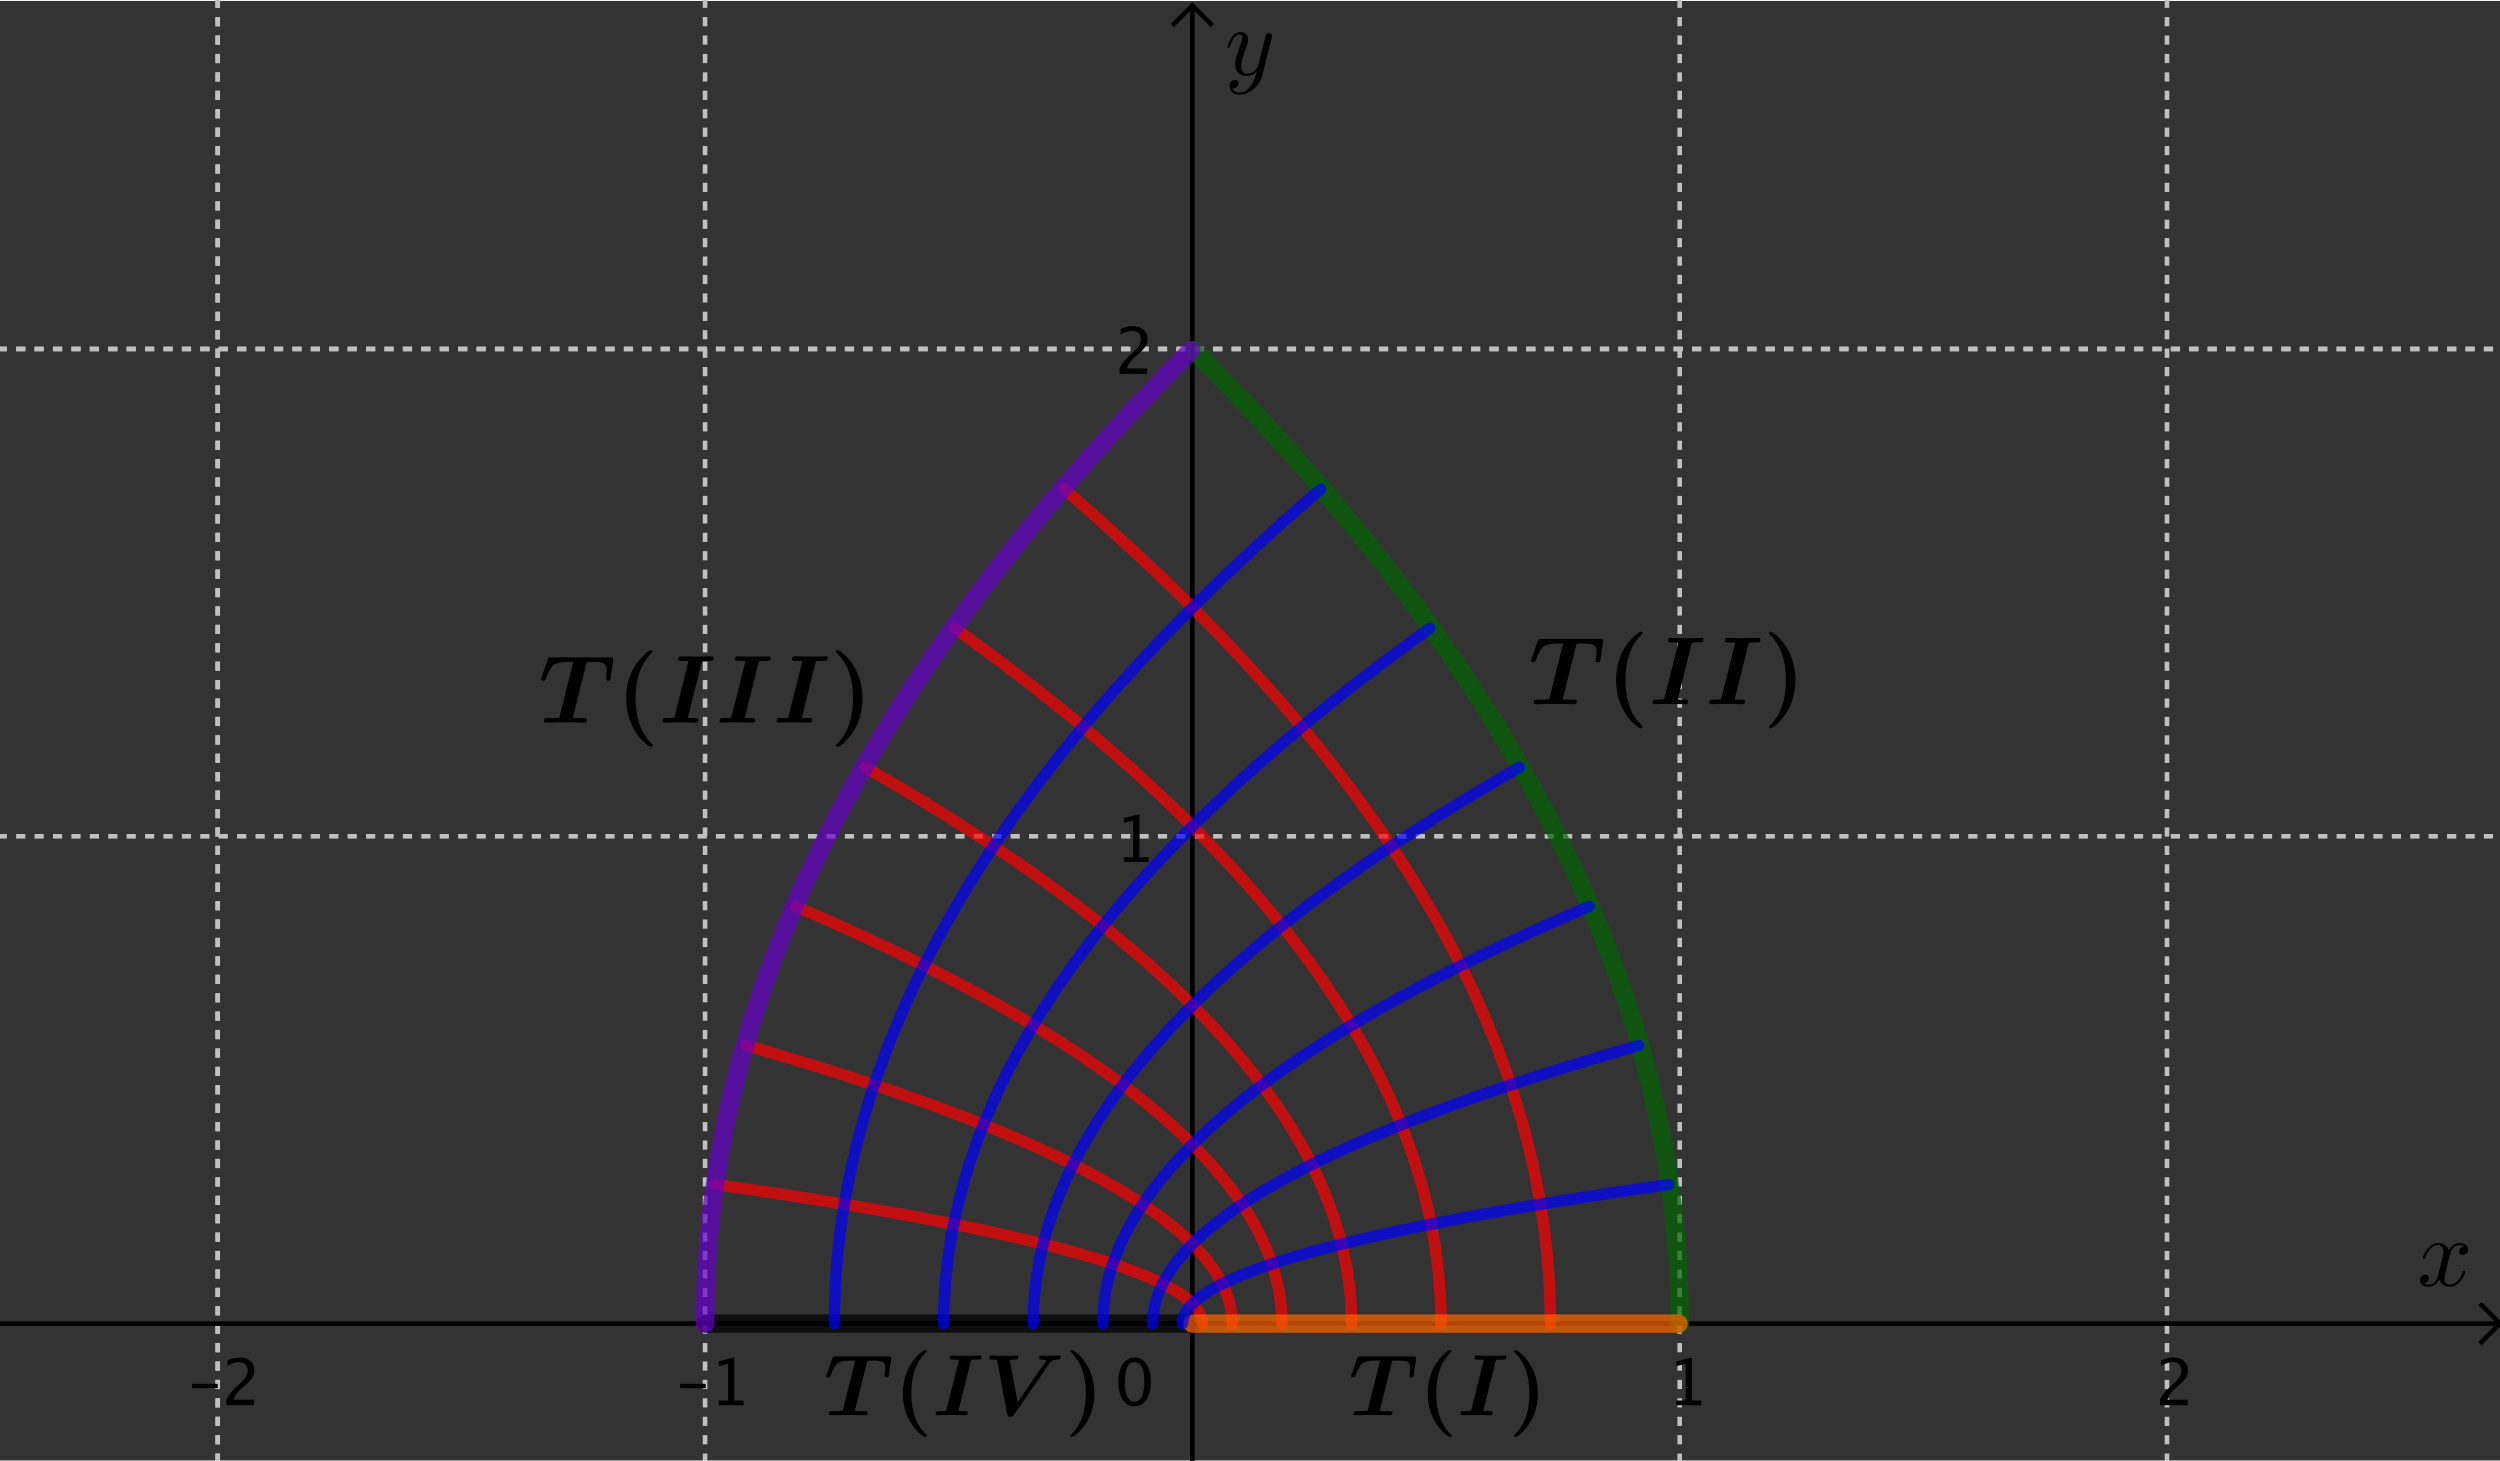 <?xml version="1.0" encoding="ISO-8859-1" standalone="no"?>

<svg 
     version="1.1"
     baseProfile="full"
     xmlns="http://www.w3.org/2000/svg"
     xmlns:xlink="http://www.w3.org/1999/xlink"
     xmlns:ev="http://www.w3.org/2001/xml-events"
     width="51.396cm"
     height="30.044cm"
     viewBox="0 0 543 317"
     >
<rect x="0" y="0" width="543" height="317" fill="#333333" stroke="none"/>
<title>

</title>
<g stroke-linejoin="miter" stroke-dashoffset="0" stroke-dasharray="none" stroke-width="1" stroke-miterlimit="10.000" stroke-linecap="square">
<clipPath id="clip018a5acb-9ded-4e3e-89d7-f1b2648682af">
  <path d="M 0 0 L 0 318.00 L 544.00 318.00 L 544.00 0 z"/>
</clipPath>
<g clip-path="url(#clip1)">
<g stroke-linejoin="round" stroke-dasharray="1,3" stroke-linecap="butt" fill="none" stroke-opacity="1" stroke="#c0c0c0">
  <path d="M 47.291 0 L 47.291 318.00"/>
</g> <!-- drawing style -->
</g> <!-- clip1 -->
<clipPath id="clip6f49ec3a-de07-4887-81f4-23beaae0d622">
  <path d="M 0 0 L 0 318.00 L 544.00 318.00 L 544.00 0 z"/>
</clipPath>
<g clip-path="url(#clip2)">
<g stroke-linejoin="round" stroke-dasharray="1,3" stroke-linecap="butt" fill="none" stroke-opacity="1" stroke="#c0c0c0">
  <path d="M 47.291 0 L 47.291 318.00"/>
</g> <!-- drawing style -->
</g> <!-- clip2 -->
<clipPath id="clipfb9083ed-69cd-42db-b2d8-00e04476daa6">
  <path d="M 0 0 L 0 318.00 L 544.00 318.00 L 544.00 0 z"/>
</clipPath>
<g clip-path="url(#clip3)">
<g stroke-linejoin="round" stroke-dasharray="1,3" stroke-linecap="butt" fill="none" stroke-opacity="1" stroke="#c0c0c0">
  <path d="M 153.14 0 L 153.14 318.00"/>
</g> <!-- drawing style -->
</g> <!-- clip3 -->
<clipPath id="clipaaf0b0bb-c1ba-4f2d-b7cf-b1934bcaf011">
  <path d="M 0 0 L 0 318.00 L 544.00 318.00 L 544.00 0 z"/>
</clipPath>
<g clip-path="url(#clip4)">
<g stroke-linejoin="round" stroke-dasharray="1,3" stroke-linecap="butt" fill="none" stroke-opacity="1" stroke="#c0c0c0">
  <path d="M 364.83 0 L 364.83 318.00"/>
</g> <!-- drawing style -->
</g> <!-- clip4 -->
<clipPath id="clip5cfbb1d9-7de0-482d-88c6-bbcfc63c2494">
  <path d="M 0 0 L 0 318.00 L 544.00 318.00 L 544.00 0 z"/>
</clipPath>
<g clip-path="url(#clip5)">
<g stroke-linejoin="round" stroke-dasharray="1,3" stroke-linecap="butt" fill="none" stroke-opacity="1" stroke="#c0c0c0">
  <path d="M 470.67 0 L 470.67 318.00"/>
</g> <!-- drawing style -->
</g> <!-- clip5 -->
<clipPath id="clipce710c6a-4714-4e4b-a43b-84d31513747d">
  <path d="M 0 0 L 0 318.00 L 544.00 318.00 L 544.00 0 z"/>
</clipPath>
<g clip-path="url(#clip6)">
<g stroke-linejoin="round" stroke-dasharray="1,3" stroke-linecap="butt" fill="none" stroke-opacity="1" stroke="#c0c0c0">
  <path d="M 0 75.590 L 544.00 75.590"/>
</g> <!-- drawing style -->
</g> <!-- clip6 -->
<clipPath id="clipd5a29778-e913-4d82-9b6c-5db045dd307a">
  <path d="M 0 0 L 0 318.00 L 544.00 318.00 L 544.00 0 z"/>
</clipPath>
<g clip-path="url(#clip7)">
<g stroke-linejoin="round" stroke-dasharray="1,3" stroke-linecap="butt" fill="none" stroke-opacity="1" stroke="#c0c0c0">
  <path d="M 0 75.590 L 544.00 75.590"/>
</g> <!-- drawing style -->
</g> <!-- clip7 -->
<clipPath id="clip6100a0c3-f974-4b47-88ec-e7369e9c33f0">
  <path d="M 0 0 L 0 318.00 L 544.00 318.00 L 544.00 0 z"/>
</clipPath>
<g clip-path="url(#clip8)">
<g stroke-linejoin="round" stroke-dasharray="1,3" stroke-linecap="butt" fill="none" stroke-opacity="1" stroke="#c0c0c0">
  <path d="M 0 181.44 L 544.00 181.44"/>
</g> <!-- drawing style -->
</g> <!-- clip8 -->
<clipPath id="clip5cd0ef46-061f-4ed3-af39-ca063fb63a8a">
  <path d="M 0 0 L 0 318.00 L 544.00 318.00 L 544.00 0 z"/>
</clipPath>
<g clip-path="url(#clip9)">
<g stroke-linecap="butt" fill="none" stroke-opacity="1" stroke="#000000">
  <path d="M 258.98 2 L 258.98 318.00"/>
</g> <!-- drawing style -->
</g> <!-- clip9 -->
<clipPath id="clipbea09c29-d687-496a-895d-fb85c266c98d">
  <path d="M 0 0 L 0 318.00 L 544.00 318.00 L 544.00 0 z"/>
</clipPath>
<g clip-path="url(#clip10)">
<g stroke-linecap="butt" fill="none" stroke-opacity="1" stroke="#000000">
  <path d="M 258.98 1 L 254.98 5"/>
</g> <!-- drawing style -->
</g> <!-- clip10 -->
<clipPath id="clipd2892f94-2498-45ee-9067-4c5acfab18e5">
  <path d="M 0 0 L 0 318.00 L 544.00 318.00 L 544.00 0 z"/>
</clipPath>
<g clip-path="url(#clip11)">
<g stroke-linecap="butt" fill="none" stroke-opacity="1" stroke="#000000">
  <path d="M 258.98 1 L 262.98 5"/>
</g> <!-- drawing style -->
</g> <!-- clip11 -->
<clipPath id="clip48827550-8a14-4c03-84fe-74a994d71dc0">
  <path d="M 0 0 L 0 318.00 L 544.00 318.00 L 544.00 0 z"/>
</clipPath>
<g clip-path="url(#clip12)">
<g stroke-linecap="butt" fill="none" stroke-opacity="1" stroke="#000000">
  <path d="M 0 287.28 L 542.00 287.28"/>
</g> <!-- drawing style -->
</g> <!-- clip12 -->
<clipPath id="clip1546062e-19a0-4480-ba44-6393f346998c">
  <path d="M 0 0 L 0 318.00 L 544.00 318.00 L 544.00 0 z"/>
</clipPath>
<g clip-path="url(#clip13)">
<g stroke-linecap="butt" fill="none" stroke-opacity="1" stroke="#000000">
  <path d="M 543.00 287.28 L 539.00 283.28"/>
</g> <!-- drawing style -->
</g> <!-- clip13 -->
<clipPath id="clipad1b7666-fe91-4ef8-abd7-ed25bd08bd0d">
  <path d="M 0 0 L 0 318.00 L 544.00 318.00 L 544.00 0 z"/>
</clipPath>
<g clip-path="url(#clip14)">
<g stroke-linecap="butt" fill="none" stroke-opacity="1" stroke="#000000">
  <path d="M 543.00 287.28 L 539.00 291.28"/>
</g> <!-- drawing style -->
</g> <!-- clip14 -->
<clipPath id="clipa85401ad-4f87-42e1-b097-0f51afc2c453">
  <path d="M 0 0 L 0 318.00 L 544.00 318.00 L 544.00 0 z"/>
</clipPath>
<g clip-path="url(#clip15)">
<g fill-opacity="1" fill-rule="nonzero" stroke="none" fill="#000000">
  <path d="M 41.718 301.29 L 41.718 300.36 L 47.282 300.36 L 47.282 301.29 z M 49.162 305.00 L 49.162 303.82 Q 49.750 302.44 51.541 300.82 L 52.313 300.13 Q 53.804 298.79 53.804 297.46 Q 53.804 296.61 53.294 296.13 Q 52.785 295.64 51.896 295.64 Q 50.844 295.64 49.415 296.46 L 49.415 295.27 Q 50.762 294.63 52.088 294.63 Q 53.510 294.63 54.371 295.40 Q 55.232 296.16 55.232 297.43 Q 55.232 298.33 54.798 299.04 Q 54.364 299.74 53.182 300.75 L 52.662 301.19 Q 51.042 302.57 50.789 303.82 L 55.185 303.82 L 55.185 305.00 z"/>
</g> <!-- drawing style -->
</g> <!-- clip15 -->
<clipPath id="clip1f6fa47a-61c7-43b2-bea9-db2e960482b6">
  <path d="M 0 0 L 0 318.00 L 544.00 318.00 L 544.00 0 z"/>
</clipPath>
<g clip-path="url(#clip16)">
<g fill-opacity="1" fill-rule="nonzero" stroke="none" fill="#000000">
  <path d="M 147.72 301.29 L 147.72 300.36 L 153.28 300.36 L 153.28 301.29 z M 156.11 305.00 L 156.11 303.99 L 158.13 303.99 L 158.13 296.00 L 156.11 296.51 L 156.11 295.47 L 159.48 294.63 L 159.48 303.99 L 161.51 303.99 L 161.51 305.00 z"/>
</g> <!-- drawing style -->
</g> <!-- clip16 -->
<clipPath id="clipee0e82b6-1af1-48f7-82d5-29df19e87c9b">
  <path d="M 0 0 L 0 318.00 L 544.00 318.00 L 544.00 0 z"/>
</clipPath>
<g clip-path="url(#clip17)">
<g fill-opacity="1" fill-rule="nonzero" stroke="none" fill="#000000">
  <path d="M 364.11 305.00 L 364.11 303.99 L 366.13 303.99 L 366.13 296.00 L 364.11 296.51 L 364.11 295.47 L 367.48 294.63 L 367.48 303.99 L 369.51 303.99 L 369.51 305.00 z"/>
</g> <!-- drawing style -->
</g> <!-- clip17 -->
<clipPath id="clip77ca947d-cb52-445b-8efc-fca95c5a9cd0">
  <path d="M 0 0 L 0 318.00 L 544.00 318.00 L 544.00 0 z"/>
</clipPath>
<g clip-path="url(#clip18)">
<g fill-opacity="1" fill-rule="nonzero" stroke="none" fill="#000000">
  <path d="M 469.16 305.00 L 469.16 303.82 Q 469.75 302.44 471.54 300.82 L 472.31 300.13 Q 473.80 298.79 473.80 297.46 Q 473.80 296.61 473.29 296.13 Q 472.79 295.64 471.90 295.64 Q 470.84 295.64 469.42 296.46 L 469.42 295.27 Q 470.76 294.63 472.09 294.63 Q 473.51 294.63 474.37 295.40 Q 475.23 296.16 475.23 297.43 Q 475.23 298.33 474.80 299.04 Q 474.36 299.74 473.18 300.75 L 472.66 301.19 Q 471.04 302.57 470.79 303.82 L 475.18 303.82 L 475.18 305.00 z"/>
</g> <!-- drawing style -->
</g> <!-- clip18 -->
<clipPath id="clip335107b2-082b-4584-a0a0-0dbbe0438f49">
  <path d="M 0 0 L 0 318.00 L 544.00 318.00 L 544.00 0 z"/>
</clipPath>
<g clip-path="url(#clip19)">
<g fill-opacity="1" fill-rule="nonzero" stroke="none" fill="#000000">
  <path d="M 244.11 187.00 L 244.11 185.99 L 246.13 185.99 L 246.13 178.00 L 244.11 178.51 L 244.11 177.47 L 247.48 176.63 L 247.48 185.99 L 249.51 185.99 L 249.51 187.00 z"/>
</g> <!-- drawing style -->
</g> <!-- clip19 -->
<clipPath id="clipc681a619-c54f-47d5-a3df-bfb8152ed5a6">
  <path d="M 0 0 L 0 318.00 L 544.00 318.00 L 544.00 0 z"/>
</clipPath>
<g clip-path="url(#clip20)">
<g fill-opacity="1" fill-rule="nonzero" stroke="none" fill="#000000">
  <path d="M 243.16 81.000 L 243.16 79.817 Q 243.75 78.443 245.54 76.823 L 246.31 76.133 Q 247.80 74.786 247.80 73.460 Q 247.80 72.612 247.29 72.127 Q 246.79 71.642 245.90 71.642 Q 244.84 71.642 243.42 72.455 L 243.42 71.266 Q 244.76 70.630 246.09 70.630 Q 247.51 70.630 248.37 71.396 Q 249.23 72.161 249.23 73.426 Q 249.23 74.335 248.80 75.039 Q 248.36 75.743 247.18 76.748 L 246.66 77.192 Q 245.04 78.566 244.79 79.817 L 249.18 79.817 L 249.18 81.000 z"/>
</g> <!-- drawing style -->
</g> <!-- clip20 -->
<clipPath id="clip40d8e5aa-7648-46d4-9dc4-0813b0b5f2b3">
  <path d="M 0 0 L 0 318.00 L 544.00 318.00 L 544.00 0 z"/>
</clipPath>
<g clip-path="url(#clip21)">
<g fill-opacity="1" fill-rule="nonzero" stroke="none" fill="#000000">
  <path d="M 246.39 305.25 Q 244.82 305.25 243.86 303.78 Q 242.89 302.31 242.89 299.93 Q 242.89 297.54 243.86 296.09 Q 244.84 294.63 246.43 294.63 Q 248.02 294.63 249.00 296.09 Q 249.97 297.54 249.97 299.91 Q 249.97 302.35 249.00 303.80 Q 248.02 305.25 246.39 305.25 z M 246.40 304.24 Q 248.54 304.24 248.54 299.89 Q 248.54 295.64 246.43 295.64 Q 244.32 295.64 244.32 299.93 Q 244.32 304.24 246.40 304.24 z"/>
</g> <!-- drawing style -->
</g> <!-- clip21 -->
<g id="misc">
<clipPath id="clip39e3c88c-ce2b-4da5-b6f5-d0b92e2f0b57">
  <path d="M 0 0 L 0 318.00 L 544.00 318.00 L 544.00 0 z"/>
</clipPath>
<g clip-path="url(#clip22)">
<g fill-opacity="1" fill-rule="nonzero" stroke="none" fill="#ffffff">
  <path d="M 51.000 438.00 L 343.00 438.00 L 343.00 470.00 L 51.000 470.00 L 51.000 438.00 z"/>
</g> <!-- drawing style -->
</g> <!-- clip22 -->
<clipPath id="clipfb34d7b5-2d3c-4668-85d0-8306c5faf382">
  <path d="M 0 0 L 0 318.00 L 544.00 318.00 L 544.00 0 z"/>
</clipPath>
<g clip-path="url(#clip23)">
<g stroke-linejoin="round" stroke-linecap="round" fill="none" stroke-opacity=".541" stroke="#000000">
  <path d="M 51.500 438.50 L 343.50 438.50 L 343.50 470.50 L 51.500 470.50 L 51.500 438.50 z"/>
</g> <!-- drawing style -->
</g> <!-- clip23 -->
<clipPath id="clip5b847b23-60da-4efb-a1e2-6128d689fe6a">
  <path d="M 0 0 L 0 318.00 L 544.00 318.00 L 544.00 0 z"/>
</clipPath>
<g clip-path="url(#clip24)">
<g fill-opacity="1" fill-rule="nonzero" stroke="none" fill="#000000">
  <path d="M 53.773 461.00 L 57.403 456.07 L 53.879 451.46 L 55.936 451.46 L 58.722 455.13 L 61.244 451.46 L 62.932 451.46 L 59.627 456.30 L 63.222 461.00 L 61.165 461.00 L 58.291 457.22 L 55.514 461.00 z M 65.349 452.88 L 65.349 451.81 Q 65.929 450.80 66.948 449.89 L 67.563 449.35 Q 68.935 448.12 68.935 447.09 Q 68.935 445.78 67.502 445.78 Q 66.658 445.78 65.542 446.38 L 65.542 445.35 Q 66.658 444.88 67.757 444.88 Q 68.908 444.88 69.611 445.47 Q 70.314 446.07 70.314 447.04 Q 70.314 448.26 68.697 449.59 L 68.231 449.97 Q 67.062 450.94 66.860 451.81 L 70.279 451.81 L 70.279 452.88 z M 78.629 456.45 L 78.629 455.15 L 86.434 455.15 L 86.434 456.45 z M 95.724 464.47 L 97.271 461.00 L 93.579 451.46 L 95.451 451.46 L 98.185 458.64 L 101.10 451.46 L 102.74 451.46 L 97.525 464.47 z M 104.15 452.88 L 104.15 451.81 Q 104.73 450.80 105.75 449.89 L 106.37 449.35 Q 107.74 448.12 107.74 447.09 Q 107.74 445.78 106.31 445.78 Q 105.46 445.78 104.35 446.38 L 104.35 445.35 Q 105.46 444.88 106.56 444.88 Q 107.71 444.88 108.42 445.47 Q 109.12 446.07 109.12 447.04 Q 109.12 448.26 107.50 449.59 L 107.04 449.97 Q 105.87 450.94 105.66 451.81 L 109.08 451.81 L 109.08 452.88 z"/>
</g> <!-- drawing style -->
</g> <!-- clip24 -->
<clipPath id="clip64da5c6d-4305-4800-bf9a-e043dc082b53">
  <path d="M 0 0 L 0 318.00 L 544.00 318.00 L 544.00 0 z"/>
</clipPath>
<g clip-path="url(#clip25)">
<g fill-opacity="1" fill-rule="nonzero" stroke="none" fill="#000000">
  <path d="M 31.699 461.00 L 31.699 459.21 Q 30.319 461.22 28.351 461.22 Q 27.103 461.22 26.364 460.43 Q 25.626 459.65 25.626 458.31 L 25.626 451.46 L 27.357 451.46 L 27.357 457.75 Q 27.357 458.82 27.669 459.27 Q 27.981 459.73 28.711 459.73 Q 30.293 459.73 31.699 457.64 L 31.699 451.46 L 33.431 451.46 L 33.431 461.00 z M 37.122 458.07 L 37.122 456.77 L 47.528 456.77 L 47.528 458.07 z M 37.122 454.82 L 37.122 453.52 L 47.528 453.52 L 47.528 454.82 z"/>
</g> <!-- drawing style -->
</g> <!-- clip25 -->
<clipPath id="clip1f0320f3-2cc2-4dcd-a69d-1289527bdfc2">
  <path d="M 0 0 L 0 318.00 L 544.00 318.00 L 544.00 0 z"/>
</clipPath>
<g clip-path="url(#clip26)">
<g fill-opacity="1" fill-rule="nonzero" stroke="none" fill="#ffffff">
  <path d="M 51.000 473.00 L 343.00 473.00 L 343.00 505.00 L 51.000 505.00 L 51.000 473.00 z"/>
</g> <!-- drawing style -->
</g> <!-- clip26 -->
<clipPath id="clip7ff30b2d-eb16-45b3-b6ee-eb4a30f1a326">
  <path d="M 0 0 L 0 318.00 L 544.00 318.00 L 544.00 0 z"/>
</clipPath>
<g clip-path="url(#clip27)">
<g stroke-linejoin="round" stroke-linecap="round" fill="none" stroke-opacity=".541" stroke="#000000">
  <path d="M 51.500 473.50 L 343.50 473.50 L 343.50 505.50 L 51.500 505.50 L 51.500 473.50 z"/>
</g> <!-- drawing style -->
</g> <!-- clip27 -->
<clipPath id="clip41e2de4f-bc81-45fb-a012-f0694cbe8931">
  <path d="M 0 0 L 0 318.00 L 544.00 318.00 L 544.00 0 z"/>
</clipPath>
<g clip-path="url(#clip28)">
<g fill-opacity="1" fill-rule="nonzero" stroke="none" fill="#000000">
  <path d="M 54.494 496.00 L 54.494 494.48 Q 55.250 492.71 57.553 490.63 L 58.546 489.74 Q 60.462 488.01 60.462 486.31 Q 60.462 485.22 59.807 484.59 Q 59.152 483.97 58.010 483.97 Q 56.656 483.97 54.819 485.01 L 54.819 483.48 Q 56.551 482.67 58.256 482.67 Q 60.084 482.67 61.191 483.65 Q 62.299 484.64 62.299 486.26 Q 62.299 487.43 61.741 488.34 Q 61.183 489.24 59.662 490.53 L 58.994 491.10 Q 56.911 492.87 56.586 494.48 L 62.237 494.48 L 62.237 496.00 z M 65.155 496.00 L 68.785 491.07 L 65.261 486.46 L 67.317 486.46 L 70.104 490.13 L 72.626 486.46 L 74.313 486.46 L 71.009 491.30 L 74.604 496.00 L 72.547 496.00 L 69.673 492.22 L 66.896 496.00 z M 83.401 499.47 L 84.948 496.00 L 81.257 486.46 L 83.129 486.46 L 85.862 493.64 L 88.780 486.46 L 90.415 486.46 L 85.203 499.47 z"/>
</g> <!-- drawing style -->
</g> <!-- clip28 -->
<clipPath id="clipdc81bec0-91f8-4950-b6ff-93cfd218a4c7">
  <path d="M 0 0 L 0 318.00 L 544.00 318.00 L 544.00 0 z"/>
</clipPath>
<g clip-path="url(#clip29)">
<g fill-opacity="1" fill-rule="nonzero" stroke="none" fill="#000000">
  <path d="M 28.709 496.00 L 25.158 486.46 L 26.890 486.46 L 29.667 493.88 L 32.594 486.46 L 34.211 486.46 L 30.440 496.00 z M 36.268 493.07 L 36.268 491.77 L 46.674 491.77 L 46.674 493.07 z M 36.268 489.82 L 36.268 488.52 L 46.674 488.52 L 46.674 489.82 z"/>
</g> <!-- drawing style -->
</g> <!-- clip29 -->
</g><!-- misc -->
<g id="layer0">
<g transform="matrix(21.000, 0, 0, 21.000, 0, 0)">
<clipPath id="clipda0d7189-d24f-485a-bbab-ddec1478ba5a">
  <path d="M 0 0 L 0 15.143 L 25.905 15.143 L 25.905 0 z"/>
</clipPath>
<g clip-path="url(#clip30)">
<g fill-opacity="1" fill-rule="nonzero" stroke="none" fill="#dbdbdb">
  <path d="M -.191 20.476 L 38.167 20.476 L 38.167 26.612 L -.191 26.612 L -.191 20.476 z"/>
<title>\definecolor{e}{rgb}{0.86,0.86,0.86}\colorbox{e}{\text{                             \\                                 \\                       \\                   \\               \\                         \\                                     \\                                            \\                                                  \\                                           \\                                                                                                               }</title>
<desc>text1 = “\definecolor{e}{rgb}{0.86,0.86,0.86}\colorbox{e}{\text{                             \\                                 \\                       \\                   \\               \\                         \\                                     \\                                            \\                                                  \\                                           \\                                                                                                               }”</desc>

</g> <!-- drawing style -->
</g> <!-- clip30 -->
</g> <!-- transform -->
<g transform="matrix(21.000, 0, 0, 21.000, 0, 0)">
<clipPath id="clip05054371-9dbd-4043-b725-e6ad3d564184">
  <path d="M 0 0 L 0 15.143 L 25.905 15.143 L 25.905 0 z"/>
</clipPath>
<g clip-path="url(#clip31)">
<g stroke-width=".095" stroke-linecap="butt" fill="none" stroke-opacity="1" stroke="#dbdbdb">
  <path d="M -.191 20.476 L 38.167 20.476 L 38.167 26.612 L -.191 26.612 L -.191 20.476 z"/>
<title>\definecolor{e}{rgb}{0.86,0.86,0.86}\colorbox{e}{\text{                             \\                                 \\                       \\                   \\               \\                         \\                                     \\                                            \\                                                  \\                                           \\                                                                                                               }</title>
<desc>text1 = “\definecolor{e}{rgb}{0.86,0.86,0.86}\colorbox{e}{\text{                             \\                                 \\                       \\                   \\               \\                         \\                                     \\                                            \\                                                  \\                                           \\                                                                                                               }”</desc>

</g> <!-- drawing style -->
</g> <!-- clip31 -->
</g> <!-- transform -->
</g><!-- layer0 -->
<g id="layer2">
<clipPath id="clip1a084eef-0db0-483a-92ef-48206cb6c269">
  <path d="M 0 0 L 0 318.00 L 544.00 318.00 L 544.00 0 z"/>
</clipPath>
<g clip-path="url(#clip32)">
<g stroke-linejoin="round" stroke-width="4" stroke-linecap="round" fill="none" stroke-opacity=".698" stroke="#000000">
  <path d="M 232.52 287.28 L 232.52 287.28 M 258.98 287.28 L 258.98 287.28 L 258.42 287.28 L 257.83 287.28 L 257.26 287.28 L 256.56 287.28 L 256.04 287.28 L 255.46 287.28 L 254.83 287.28 L 254.15 287.28 L 253.42 287.28 L 252.64 287.28 L 251.80 287.28 L 250.91 287.28 L 249.97 287.28 L 248.98 287.28 L 248.47 287.28 L 247.94 287.28 L 247.40 287.28 L 246.85 287.28 L 246.28 287.28 L 245.70 287.28 L 245.11 287.28 L 244.50 287.28 L 243.88 287.28 L 243.25 287.28 L 242.61 287.28 L 241.95 287.28 L 241.28 287.28 L 240.60 287.28 L 239.90 287.28 L 239.20 287.28 L 238.47 287.28 L 237.74 287.28 L 236.99 287.28 L 236.23 287.28 L 235.46 287.28 L 234.67 287.28 L 233.87 287.28 L 233.06 287.28 L 232.24 287.28 L 231.40 287.28 L 230.55 287.28 L 229.68 287.28 L 228.81 287.28 L 227.92 287.28 L 227.02 287.28 L 226.10 287.28 L 225.17 287.28 L 224.23 287.28 L 223.28 287.28 L 222.31 287.28 L 221.33 287.28 L 220.34 287.28 L 219.33 287.28 L 218.31 287.28 L 217.28 287.28 L 216.24 287.28 L 215.18 287.28 L 214.11 287.28 L 213.03 287.28 L 211.93 287.28 L 210.82 287.28 L 209.70 287.28 L 208.56 287.28 L 207.42 287.28 L 206.25 287.28 L 205.08 287.28 L 203.89 287.28 L 202.69 287.28 L 201.48 287.28 L 200.26 287.28 L 199.02 287.28 L 197.77 287.28 L 196.50 287.28 L 195.23 287.28 L 193.94 287.28 L 192.63 287.28 L 191.32 287.28 L 189.99 287.28 L 188.65 287.28 L 187.29 287.28 L 185.92 287.28 L 184.54 287.28 L 183.15 287.28 L 181.74 287.28 L 180.33 287.28 L 178.89 287.28 L 177.45 287.28 L 175.99 287.28 L 174.52 287.28 L 173.04 287.28 L 171.54 287.28 L 170.03 287.28 L 168.51 287.28 L 166.97 287.28 L 165.42 287.28 L 163.86 287.28 L 162.29 287.28 L 160.70 287.28 L 159.10 287.28 L 157.49 287.28 L 155.86 287.28 L 154.22 287.28 L 153.40 287.28 M 232.52 287.28 L 232.52 287.28"/>
<title>Locus E1</title>
<desc>Locus E1: Locus(C1, A1)</desc>

</g> <!-- drawing style -->
</g> <!-- clip32 -->
<clipPath id="clipb83bc937-40c9-4222-8088-5d89ae5e24bd">
  <path d="M 0 0 L 0 318.00 L 544.00 318.00 L 544.00 0 z"/>
</clipPath>
<g clip-path="url(#clip33)">
<g stroke-linejoin="round" stroke-width="2.5" stroke-linecap="round" fill="none" stroke-opacity=".698" stroke="#ff0000">
  <path d="M 234.68 272.16 L 234.68 272.16 M 261.14 287.28 L 261.14 287.28 L 261.11 286.73 L 260.96 286.02 L 260.69 285.31 L 260.31 284.60 L 259.81 283.89 L 259.20 283.18 L 258.47 282.48 L 257.92 282.00 L 257.31 281.53 L 256.66 281.06 L 255.95 280.58 L 255.19 280.11 L 254.38 279.64 L 253.52 279.17 L 252.61 278.69 L 251.64 278.22 L 251.14 277.99 L 250.63 277.75 L 250.10 277.51 L 249.56 277.28 L 249.01 277.04 L 248.44 276.80 L 247.86 276.57 L 247.27 276.33 L 246.66 276.10 L 246.04 275.86 L 245.41 275.62 L 244.77 275.39 L 244.11 275.15 L 243.44 274.91 L 242.76 274.68 L 242.06 274.44 L 241.36 274.21 L 240.63 273.97 L 239.90 273.73 L 239.15 273.50 L 238.39 273.26 L 237.62 273.02 L 236.83 272.79 L 236.03 272.55 L 235.22 272.32 L 234.40 272.08 L 233.56 271.84 L 232.71 271.61 L 231.84 271.37 L 230.97 271.13 L 230.08 270.90 L 229.18 270.66 L 228.26 270.43 L 227.33 270.19 L 226.39 269.95 L 225.44 269.72 L 224.47 269.48 L 223.49 269.24 L 222.50 269.01 L 221.49 268.77 L 220.47 268.54 L 219.44 268.30 L 218.40 268.06 L 217.34 267.83 L 216.27 267.59 L 215.19 267.35 L 214.09 267.12 L 212.98 266.88 L 211.86 266.65 L 210.72 266.41 L 209.58 266.17 L 208.41 265.94 L 207.24 265.70 L 206.05 265.46 L 204.85 265.23 L 203.64 264.99 L 202.42 264.76 L 201.18 264.52 L 199.93 264.28 L 198.66 264.05 L 197.39 263.81 L 196.10 263.57 L 194.79 263.34 L 193.48 263.10 L 192.15 262.87 L 190.81 262.63 L 189.45 262.39 L 188.08 262.16 L 186.70 261.92 L 185.31 261.68 L 183.90 261.45 L 182.49 261.21 L 181.05 260.98 L 179.61 260.74 L 178.15 260.50 L 176.68 260.27 L 175.20 260.03 L 173.70 259.79 L 172.19 259.56 L 170.67 259.32 L 169.13 259.09 L 167.58 258.85 L 166.02 258.61 L 164.45 258.38 L 162.86 258.14 L 161.26 257.90 L 159.65 257.67 L 158.02 257.43 L 156.38 257.20 L 155.56 257.08 M 234.68 272.16 L 234.68 272.16"/>
<title>Locus E2</title>
<desc>Locus E2: Locus(C2, A2)</desc>

</g> <!-- drawing style -->
</g> <!-- clip33 -->
<clipPath id="clipbcc015ba-f87f-44f9-bbc7-051dbf1d13b2">
  <path d="M 0 0 L 0 318.00 L 544.00 318.00 L 544.00 0 z"/>
</clipPath>
<g clip-path="url(#clip34)">
<g stroke-linejoin="round" stroke-width="2.5" stroke-linecap="round" fill="none" stroke-opacity=".698" stroke="#ff0000">
  <path d="M 241.16 257.04 L 241.16 257.04 M 267.62 287.28 L 267.62 287.28 L 267.61 286.65 L 267.55 285.70 L 267.44 284.76 L 267.27 283.81 L 267.06 282.87 L 266.79 281.92 L 266.47 280.98 L 266.10 280.03 L 265.68 279.09 L 265.21 278.14 L 264.68 277.20 L 264.10 276.25 L 263.47 275.31 L 262.79 274.36 L 262.06 273.42 L 261.28 272.47 L 260.44 271.53 L 259.55 270.58 L 258.61 269.64 L 257.62 268.69 L 257.11 268.22 L 256.58 267.75 L 256.04 267.27 L 255.49 266.80 L 254.92 266.33 L 254.34 265.86 L 253.75 265.38 L 253.14 264.91 L 252.52 264.44 L 251.89 263.97 L 251.25 263.49 L 250.59 263.02 L 249.92 262.55 L 249.24 262.08 L 248.54 261.60 L 247.84 261.13 L 247.11 260.66 L 246.38 260.19 L 245.63 259.71 L 244.87 259.24 L 244.10 258.77 L 243.31 258.30 L 242.51 257.82 L 241.70 257.35 L 240.88 256.88 L 240.04 256.41 L 239.19 255.93 L 238.32 255.46 L 237.45 254.99 L 236.56 254.52 L 235.66 254.04 L 234.74 253.57 L 233.81 253.10 L 232.87 252.63 L 231.92 252.15 L 230.95 251.68 L 229.97 251.21 L 228.98 250.74 L 227.97 250.26 L 226.95 249.79 L 225.92 249.32 L 224.88 248.85 L 223.82 248.37 L 222.75 247.90 L 221.67 247.43 L 220.57 246.95 L 219.46 246.48 L 218.34 246.01 L 217.20 245.54 L 216.06 245.06 L 214.90 244.59 L 213.72 244.12 L 212.53 243.65 L 211.34 243.17 L 210.12 242.70 L 208.90 242.23 L 207.66 241.76 L 206.41 241.28 L 205.14 240.81 L 203.87 240.34 L 202.58 239.87 L 201.27 239.39 L 199.96 238.92 L 198.63 238.45 L 197.29 237.98 L 195.93 237.50 L 194.56 237.03 L 193.18 236.56 L 191.79 236.09 L 190.38 235.61 L 188.97 235.14 L 187.53 234.67 L 186.09 234.20 L 184.63 233.72 L 183.16 233.25 L 181.68 232.78 L 180.18 232.31 L 178.67 231.83 L 177.15 231.36 L 175.61 230.89 L 174.06 230.42 L 172.50 229.94 L 170.93 229.47 L 169.34 229.00 L 167.74 228.53 L 166.13 228.05 L 164.50 227.58 L 162.86 227.11 L 162.04 226.87 M 241.16 257.04 L 241.16 257.04"/>
<title>Locus E3</title>
<desc>Locus E3: Locus(C3, A3)</desc>

</g> <!-- drawing style -->
</g> <!-- clip34 -->
<clipPath id="clipd8918c1a-f3c2-4484-9d70-24aa73abb037">
  <path d="M 0 0 L 0 318.00 L 544.00 318.00 L 544.00 0 z"/>
</clipPath>
<g clip-path="url(#clip35)">
<g stroke-linejoin="round" stroke-width="2.5" stroke-linecap="round" fill="none" stroke-opacity=".698" stroke="#ff0000">
  <path d="M 251.96 241.92 L 251.96 241.92 M 278.42 287.28 L 278.42 287.28 L 278.41 286.33 L 278.39 285.62 L 278.35 284.91 L 278.30 284.20 L 278.24 283.49 L 278.16 282.79 L 278.07 282.08 L 277.97 281.37 L 277.86 280.66 L 277.73 279.95 L 277.59 279.24 L 277.44 278.53 L 277.27 277.82 L 277.09 277.12 L 276.90 276.41 L 276.70 275.70 L 276.48 274.99 L 276.25 274.28 L 276.01 273.57 L 275.75 272.86 L 275.48 272.15 L 275.20 271.45 L 274.90 270.74 L 274.59 270.03 L 274.27 269.32 L 273.94 268.61 L 273.59 267.90 L 273.23 267.19 L 272.86 266.48 L 272.48 265.78 L 272.08 265.07 L 271.67 264.36 L 271.24 263.65 L 270.80 262.94 L 270.35 262.23 L 269.89 261.52 L 269.41 260.81 L 268.93 260.10 L 268.42 259.40 L 267.91 258.69 L 267.38 257.98 L 266.84 257.27 L 266.29 256.56 L 265.72 255.85 L 265.14 255.14 L 264.55 254.43 L 263.94 253.73 L 263.33 253.02 L 262.69 252.31 L 262.05 251.60 L 261.39 250.89 L 260.72 250.18 L 260.04 249.47 L 259.35 248.76 L 258.64 248.06 L 257.91 247.35 L 257.18 246.64 L 256.43 245.93 L 255.67 245.22 L 254.90 244.51 L 254.11 243.80 L 253.31 243.09 L 252.50 242.39 L 251.68 241.68 L 250.84 240.97 L 249.99 240.26 L 249.13 239.55 L 248.25 238.84 L 247.36 238.13 L 246.46 237.42 L 245.54 236.71 L 244.61 236.01 L 243.67 235.30 L 242.72 234.59 L 241.75 233.88 L 240.77 233.17 L 239.78 232.46 L 238.77 231.75 L 237.75 231.04 L 236.72 230.34 L 235.68 229.63 L 234.62 228.92 L 233.55 228.21 L 232.47 227.50 L 231.37 226.79 L 230.26 226.08 L 229.14 225.37 L 228.00 224.67 L 226.86 223.96 L 225.70 223.25 L 224.52 222.54 L 223.34 221.83 L 222.14 221.12 L 220.92 220.41 L 219.70 219.70 L 218.46 219.00 L 217.21 218.29 L 215.94 217.58 L 214.67 216.87 L 213.38 216.16 L 212.07 215.45 L 210.76 214.74 L 209.43 214.03 L 208.09 213.32 L 206.73 212.62 L 205.37 211.91 L 203.98 211.20 L 202.59 210.49 L 201.19 209.78 L 199.77 209.07 L 198.33 208.36 L 196.89 207.65 L 195.43 206.95 L 193.96 206.24 L 192.48 205.53 L 190.98 204.82 L 189.47 204.11 L 187.95 203.40 L 186.41 202.69 L 184.86 201.98 L 183.30 201.28 L 181.73 200.57 L 180.14 199.86 L 178.54 199.15 L 176.93 198.44 L 175.30 197.73 L 173.66 197.02 L 172.84 196.67 M 251.96 241.92 L 251.96 241.92"/>
<title>Locus E4</title>
<desc>Locus E4: Locus(C4, A4)</desc>

</g> <!-- drawing style -->
</g> <!-- clip35 -->
<clipPath id="clip1d0363ca-67a9-4043-a392-f7f0143043ec">
  <path d="M 0 0 L 0 318.00 L 544.00 318.00 L 544.00 0 z"/>
</clipPath>
<g clip-path="url(#clip36)">
<g stroke-linejoin="round" stroke-width="2.5" stroke-linecap="round" fill="none" stroke-opacity=".698" stroke="#ff0000">
  <path d="M 267.08 226.80 L 267.08 226.80 M 293.54 287.28 L 293.54 287.28 L 293.54 286.65 L 293.53 286.01 L 293.51 285.07 L 293.47 284.12 L 293.42 283.18 L 293.36 282.23 L 293.28 281.29 L 293.20 280.34 L 293.09 279.40 L 292.98 278.45 L 292.85 277.51 L 292.71 276.56 L 292.56 275.62 L 292.39 274.67 L 292.21 273.73 L 292.02 272.78 L 291.82 271.84 L 291.60 270.89 L 291.37 269.95 L 291.13 269.00 L 290.87 268.06 L 290.60 267.11 L 290.32 266.17 L 290.02 265.22 L 289.72 264.28 L 289.39 263.33 L 289.06 262.39 L 288.71 261.44 L 288.35 260.50 L 287.98 259.55 L 287.60 258.61 L 287.20 257.66 L 286.79 256.72 L 286.36 255.77 L 285.92 254.83 L 285.47 253.88 L 285.01 252.94 L 284.54 251.99 L 284.05 251.05 L 283.54 250.10 L 283.03 249.16 L 282.50 248.21 L 281.96 247.27 L 281.41 246.32 L 280.84 245.38 L 280.26 244.43 L 279.67 243.49 L 279.06 242.54 L 278.45 241.60 L 277.81 240.65 L 277.17 239.71 L 276.51 238.76 L 275.84 237.82 L 275.16 236.87 L 274.47 235.93 L 273.76 234.98 L 273.04 234.04 L 272.30 233.09 L 271.55 232.14 L 270.79 231.20 L 270.02 230.25 L 269.23 229.31 L 268.44 228.36 L 267.62 227.42 L 266.80 226.47 L 265.96 225.53 L 265.11 224.58 L 264.25 223.64 L 263.37 222.69 L 262.48 221.75 L 261.58 220.80 L 260.66 219.86 L 259.73 218.91 L 258.79 217.97 L 257.84 217.02 L 256.87 216.08 L 255.89 215.13 L 254.90 214.19 L 253.89 213.24 L 252.87 212.30 L 251.84 211.35 L 250.80 210.41 L 249.74 209.46 L 248.67 208.52 L 247.59 207.57 L 246.49 206.63 L 245.38 205.68 L 244.26 204.74 L 243.13 203.79 L 241.98 202.85 L 240.82 201.90 L 239.64 200.96 L 238.46 200.01 L 237.26 199.07 L 236.04 198.12 L 234.82 197.18 L 233.58 196.23 L 232.33 195.29 L 231.06 194.34 L 229.79 193.40 L 228.50 192.45 L 227.19 191.51 L 225.88 190.56 L 224.55 189.62 L 223.21 188.67 L 221.85 187.73 L 220.49 186.78 L 219.11 185.84 L 217.71 184.89 L 216.31 183.95 L 214.89 183.00 L 213.45 182.06 L 212.01 181.11 L 210.55 180.17 L 209.08 179.22 L 207.60 178.28 L 206.10 177.33 L 204.59 176.39 L 203.07 175.44 L 201.53 174.50 L 199.98 173.55 L 198.42 172.61 L 196.85 171.66 L 195.26 170.72 L 193.66 169.77 L 192.05 168.83 L 190.42 167.88 L 188.78 166.94 L 187.96 166.46 M 267.08 226.80 L 267.08 226.80"/>
<title>Locus E5</title>
<desc>Locus E5: Locus(C5, A5)</desc>

</g> <!-- drawing style -->
</g> <!-- clip36 -->
<clipPath id="clip8740dc09-6d59-43e9-ab9f-6cb068bec100">
  <path d="M 0 0 L 0 318.00 L 544.00 318.00 L 544.00 0 z"/>
</clipPath>
<g clip-path="url(#clip37)">
<g stroke-linejoin="round" stroke-width="2.5" stroke-linecap="round" fill="none" stroke-opacity=".698" stroke="#ff0000">
  <path d="M 286.52 211.68 L 286.52 211.68 M 312.98 287.28 L 312.98 287.28 L 312.98 286.49 L 312.97 285.70 L 312.95 284.51 L 312.91 283.33 L 312.86 282.15 L 312.80 280.97 L 312.72 279.79 L 312.64 278.61 L 312.53 277.43 L 312.42 276.25 L 312.29 275.06 L 312.15 273.88 L 312.00 272.70 L 311.83 271.52 L 311.66 270.34 L 311.46 269.16 L 311.26 267.98 L 311.04 266.79 L 310.81 265.61 L 310.57 264.43 L 310.31 263.25 L 310.04 262.07 L 309.76 260.89 L 309.46 259.71 L 309.16 258.53 L 308.84 257.34 L 308.50 256.16 L 308.15 254.98 L 307.80 253.80 L 307.42 252.62 L 307.04 251.44 L 306.64 250.26 L 306.23 249.07 L 305.80 247.89 L 305.37 246.71 L 304.92 245.53 L 304.45 244.35 L 303.98 243.17 L 303.49 241.99 L 302.99 240.81 L 302.47 239.62 L 301.94 238.44 L 301.40 237.26 L 300.85 236.08 L 300.28 234.90 L 299.70 233.72 L 299.11 232.54 L 298.51 231.36 L 297.89 230.17 L 297.26 228.99 L 296.61 227.81 L 295.96 226.63 L 295.29 225.45 L 294.60 224.27 L 293.91 223.09 L 293.20 221.90 L 292.48 220.72 L 291.74 219.54 L 290.99 218.36 L 290.23 217.18 L 289.46 216.00 L 288.68 214.82 L 287.88 213.64 L 287.06 212.45 L 286.24 211.27 L 285.40 210.09 L 284.55 208.91 L 283.69 207.73 L 282.81 206.55 L 281.92 205.37 L 281.02 204.19 L 280.10 203.00 L 279.18 201.82 L 278.23 200.64 L 277.28 199.46 L 276.31 198.28 L 275.33 197.10 L 274.34 195.92 L 273.33 194.73 L 272.32 193.55 L 271.28 192.37 L 270.24 191.19 L 269.18 190.01 L 268.11 188.83 L 267.03 187.65 L 265.93 186.47 L 264.82 185.28 L 263.70 184.10 L 262.57 182.92 L 261.42 181.74 L 260.26 180.56 L 259.08 179.38 L 257.90 178.20 L 256.70 177.01 L 255.49 175.83 L 254.26 174.65 L 253.02 173.47 L 251.77 172.29 L 250.51 171.11 L 249.23 169.93 L 247.94 168.75 L 246.64 167.56 L 245.32 166.38 L 243.99 165.20 L 242.65 164.02 L 241.29 162.84 L 239.93 161.66 L 238.55 160.48 L 237.15 159.30 L 235.75 158.11 L 234.33 156.93 L 232.90 155.75 L 231.45 154.57 L 229.99 153.39 L 228.52 152.21 L 227.04 151.03 L 225.54 149.84 L 224.03 148.66 L 222.51 147.48 L 220.97 146.30 L 219.42 145.12 L 217.86 143.94 L 216.29 142.76 L 214.70 141.58 L 213.10 140.39 L 211.49 139.21 L 209.86 138.03 L 208.22 136.85 L 207.40 136.26 M 286.52 211.68 L 286.52 211.68"/>
<title>Locus E6</title>
<desc>Locus E6: Locus(C6, A6)</desc>

</g> <!-- drawing style -->
</g> <!-- clip37 -->
<clipPath id="clip10c8afa4-7cc3-40d5-9166-a4cec25ee7b4">
  <path d="M 0 0 L 0 318.00 L 544.00 318.00 L 544.00 0 z"/>
</clipPath>
<g clip-path="url(#clip38)">
<g stroke-linejoin="round" stroke-width="2.5" stroke-linecap="round" fill="none" stroke-opacity=".698" stroke="#ff0000">
  <path d="M 310.28 196.56 L 310.28 196.56 M 336.75 287.28 L 336.75 287.28 L 336.74 286.33 L 336.73 285.38 L 336.71 283.96 L 336.67 282.54 L 336.62 281.13 L 336.56 279.71 L 336.49 278.29 L 336.40 276.87 L 336.30 275.46 L 336.18 274.04 L 336.05 272.62 L 335.91 271.20 L 335.76 269.79 L 335.60 268.37 L 335.42 266.95 L 335.23 265.53 L 335.02 264.11 L 334.80 262.70 L 334.57 261.28 L 334.33 259.86 L 334.07 258.44 L 333.80 257.03 L 333.52 255.61 L 333.23 254.19 L 332.92 252.77 L 332.60 251.36 L 332.26 249.94 L 331.92 248.52 L 331.56 247.10 L 331.18 245.69 L 330.80 244.27 L 330.40 242.85 L 329.99 241.43 L 329.56 240.02 L 329.13 238.60 L 328.68 237.18 L 328.21 235.76 L 327.74 234.35 L 327.25 232.93 L 326.75 231.51 L 326.23 230.09 L 325.70 228.68 L 325.16 227.26 L 324.61 225.84 L 324.04 224.42 L 323.46 223.01 L 322.87 221.59 L 322.27 220.17 L 321.65 218.75 L 321.02 217.34 L 320.37 215.92 L 319.72 214.50 L 319.05 213.08 L 318.36 211.66 L 317.67 210.25 L 316.96 208.83 L 316.24 207.41 L 315.50 205.99 L 314.76 204.58 L 314.00 203.16 L 313.22 201.74 L 312.44 200.32 L 311.64 198.91 L 310.83 197.49 L 310.00 196.07 L 309.16 194.65 L 308.31 193.24 L 307.45 191.82 L 306.57 190.40 L 305.68 188.98 L 304.78 187.57 L 303.86 186.15 L 302.94 184.73 L 302.00 183.31 L 301.04 181.90 L 300.07 180.48 L 299.09 179.06 L 298.10 177.64 L 297.10 176.23 L 296.08 174.81 L 295.05 173.39 L 294.00 171.97 L 292.94 170.56 L 291.87 169.14 L 290.79 167.72 L 289.69 166.30 L 288.58 164.88 L 287.46 163.47 L 286.33 162.05 L 285.18 160.63 L 284.02 159.21 L 282.84 157.80 L 281.66 156.38 L 280.46 154.96 L 279.25 153.54 L 278.02 152.13 L 276.78 150.71 L 275.53 149.29 L 274.27 147.87 L 272.99 146.46 L 271.70 145.04 L 270.40 143.62 L 269.08 142.20 L 267.75 140.79 L 266.41 139.37 L 265.06 137.95 L 263.69 136.53 L 262.31 135.12 L 260.91 133.70 L 259.51 132.28 L 258.09 130.86 L 256.66 129.45 L 255.21 128.03 L 253.75 126.61 L 252.28 125.19 L 250.80 123.78 L 249.30 122.36 L 247.79 120.94 L 246.27 119.52 L 244.73 118.10 L 243.19 116.69 L 241.62 115.27 L 240.05 113.85 L 238.46 112.43 L 236.86 111.02 L 235.25 109.60 L 233.62 108.18 L 231.99 106.76 L 231.16 106.06 M 310.28 196.56 L 310.28 196.56"/>
<title>Locus E7</title>
<desc>Locus E7: Locus(C7, A7)</desc>

</g> <!-- drawing style -->
</g> <!-- clip38 -->
<clipPath id="clip2311f421-afcb-4e28-80d4-c8b1c0c009d7">
  <path d="M 0 0 L 0 318.00 L 544.00 318.00 L 544.00 0 z"/>
</clipPath>
<g clip-path="url(#clip39)">
<g stroke-linejoin="round" stroke-width="4" stroke-linecap="round" fill="none" stroke-opacity=".698" stroke="#006400">
  <path d="M 338.37 181.44 L 338.37 181.44 M 364.83 287.28 L 364.83 287.28 L 364.83 286.73 L 364.82 286.17 L 364.82 285.06 L 364.79 283.41 L 364.76 281.75 L 364.71 280.10 L 364.64 278.45 L 364.57 276.79 L 364.48 275.14 L 364.38 273.48 L 364.26 271.83 L 364.14 270.18 L 364.00 268.52 L 363.84 266.87 L 363.68 265.22 L 363.50 263.56 L 363.31 261.91 L 363.10 260.25 L 362.88 258.60 L 362.65 256.95 L 362.41 255.29 L 362.15 253.64 L 361.88 251.98 L 361.60 250.33 L 361.31 248.68 L 361.00 247.02 L 360.68 245.37 L 360.34 243.72 L 360.00 242.06 L 359.64 240.41 L 359.27 238.75 L 358.88 237.10 L 358.48 235.45 L 358.07 233.79 L 357.65 232.14 L 357.21 230.48 L 356.76 228.83 L 356.29 227.18 L 355.82 225.52 L 355.33 223.87 L 354.83 222.22 L 354.31 220.56 L 353.79 218.91 L 353.24 217.25 L 352.69 215.60 L 352.12 213.95 L 351.55 212.29 L 350.95 210.64 L 350.35 208.98 L 349.73 207.33 L 349.10 205.68 L 348.45 204.02 L 347.80 202.37 L 347.13 200.72 L 346.45 199.06 L 345.75 197.41 L 345.04 195.75 L 344.32 194.10 L 343.58 192.45 L 342.84 190.79 L 342.08 189.14 L 341.30 187.49 L 340.52 185.83 L 339.72 184.18 L 338.91 182.52 L 338.08 180.87 L 337.24 179.22 L 336.39 177.56 L 335.53 175.91 L 334.65 174.25 L 333.76 172.60 L 332.86 170.95 L 331.95 169.29 L 331.02 167.64 L 330.08 165.99 L 329.12 164.33 L 328.16 162.68 L 327.18 161.02 L 326.18 159.37 L 325.18 157.72 L 324.16 156.06 L 323.13 154.41 L 322.08 152.75 L 321.02 151.10 L 319.95 149.45 L 318.87 147.79 L 317.78 146.14 L 316.67 144.49 L 315.54 142.83 L 314.41 141.18 L 313.26 139.52 L 312.10 137.87 L 310.93 136.22 L 309.74 134.56 L 308.54 132.91 L 307.33 131.25 L 306.10 129.60 L 304.86 127.95 L 303.61 126.29 L 302.35 124.64 L 301.07 122.99 L 299.78 121.33 L 298.48 119.68 L 297.16 118.02 L 295.83 116.37 L 294.49 114.72 L 293.14 113.06 L 291.77 111.41 L 290.39 109.75 L 289.00 108.10 L 287.59 106.45 L 286.17 104.79 L 284.74 103.14 L 283.29 101.49 L 281.84 99.832 L 280.36 98.178 L 278.88 96.524 L 277.38 94.870 L 275.87 93.216 L 274.35 91.563 L 272.82 89.909 L 271.27 88.255 L 269.71 86.601 L 268.13 84.947 L 266.54 83.293 L 264.94 81.640 L 263.33 79.986 L 261.71 78.332 L 260.07 76.678 L 259.24 75.851 M 338.37 181.44 L 338.37 181.44"/>
<title>Locus E8</title>
<desc>Locus E8: Locus(C8, A8)</desc>

</g> <!-- drawing style -->
</g> <!-- clip39 -->
<clipPath id="clipe5abbd53-4487-4c2f-82e6-1f883d060488">
  <path d="M 0 0 L 0 318.00 L 544.00 318.00 L 544.00 0 z"/>
</clipPath>
<g clip-path="url(#clip40)">
<g stroke-linejoin="round" stroke-width="4" stroke-linecap="round" fill="none" stroke-opacity=".698" stroke="#ff6600">
  <path d="M 285.44 287.28 L 285.44 287.28 M 258.98 287.28 L 258.98 287.28 L 259.55 287.28 L 260.13 287.28 L 260.71 287.28 L 261.40 287.28 L 261.92 287.28 L 262.50 287.28 L 263.13 287.28 L 263.81 287.28 L 264.54 287.28 L 265.33 287.28 L 266.16 287.28 L 267.05 287.28 L 267.99 287.28 L 268.98 287.28 L 269.50 287.28 L 270.02 287.28 L 270.56 287.28 L 271.12 287.28 L 271.68 287.28 L 272.26 287.28 L 272.86 287.28 L 273.46 287.28 L 274.08 287.28 L 274.71 287.28 L 275.35 287.28 L 276.01 287.28 L 276.68 287.28 L 277.36 287.28 L 278.06 287.28 L 278.77 287.28 L 279.49 287.28 L 280.22 287.28 L 280.97 287.28 L 281.73 287.28 L 282.50 287.28 L 283.29 287.28 L 284.09 287.28 L 284.90 287.28 L 285.73 287.28 L 286.56 287.28 L 287.42 287.28 L 288.28 287.28 L 289.16 287.28 L 290.05 287.28 L 290.95 287.28 L 291.86 287.28 L 292.79 287.28 L 293.73 287.28 L 294.69 287.28 L 295.65 287.28 L 296.63 287.28 L 297.63 287.28 L 298.63 287.28 L 299.65 287.28 L 300.68 287.28 L 301.73 287.28 L 302.78 287.28 L 303.85 287.28 L 304.94 287.28 L 306.03 287.28 L 307.14 287.28 L 308.27 287.28 L 309.40 287.28 L 310.55 287.28 L 311.71 287.28 L 312.88 287.28 L 314.07 287.28 L 315.27 287.28 L 316.48 287.28 L 317.71 287.28 L 318.95 287.28 L 320.20 287.28 L 321.46 287.28 L 322.74 287.28 L 324.03 287.28 L 325.33 287.28 L 326.65 287.28 L 327.98 287.28 L 329.32 287.28 L 330.67 287.28 L 332.04 287.28 L 333.42 287.28 L 334.81 287.28 L 336.22 287.28 L 337.64 287.28 L 339.07 287.28 L 340.52 287.28 L 341.97 287.28 L 343.44 287.28 L 344.93 287.28 L 346.43 287.28 L 347.93 287.28 L 349.46 287.28 L 350.99 287.28 L 352.54 287.28 L 354.10 287.28 L 355.68 287.28 L 357.26 287.28 L 358.86 287.28 L 360.48 287.28 L 362.10 287.28 L 363.74 287.28 L 364.57 287.28 M 285.44 287.28 L 285.44 287.28"/>
<title>Locus F1</title>
<desc>Locus F1: Locus(D1, B1)</desc>

</g> <!-- drawing style -->
</g> <!-- clip40 -->
<clipPath id="clipa5b7652f-68df-4ed4-8d54-5050662d1ebb">
  <path d="M 0 0 L 0 318.00 L 544.00 318.00 L 544.00 0 z"/>
</clipPath>
<g clip-path="url(#clip41)">
<g stroke-linejoin="round" stroke-width="2.5" stroke-linecap="round" fill="none" stroke-opacity=".698" stroke="#0000ff">
  <path d="M 283.28 272.16 L 283.28 272.16 M 256.82 287.28 L 256.82 287.28 L 256.86 286.73 L 257.01 286.02 L 257.27 285.31 L 257.65 284.60 L 258.15 283.89 L 258.76 283.18 L 259.49 282.48 L 260.05 282.00 L 260.65 281.53 L 261.30 281.06 L 262.01 280.58 L 262.77 280.11 L 263.58 279.64 L 264.44 279.17 L 265.35 278.69 L 266.32 278.22 L 266.82 277.99 L 267.34 277.75 L 267.86 277.51 L 268.40 277.28 L 268.96 277.04 L 269.52 276.80 L 270.10 276.57 L 270.70 276.33 L 271.30 276.10 L 271.92 275.86 L 272.55 275.62 L 273.19 275.39 L 273.85 275.15 L 274.52 274.91 L 275.20 274.68 L 275.90 274.44 L 276.61 274.21 L 277.33 273.97 L 278.06 273.73 L 278.81 273.50 L 279.57 273.26 L 280.34 273.02 L 281.13 272.79 L 281.93 272.55 L 282.74 272.32 L 283.57 272.08 L 284.40 271.84 L 285.26 271.61 L 286.12 271.37 L 287.00 271.13 L 287.88 270.90 L 288.79 270.66 L 289.70 270.43 L 290.63 270.19 L 291.57 269.95 L 292.53 269.72 L 293.49 269.48 L 294.47 269.24 L 295.47 269.01 L 296.47 268.77 L 297.49 268.54 L 298.52 268.30 L 299.57 268.06 L 300.62 267.83 L 301.69 267.59 L 302.78 267.35 L 303.87 267.12 L 304.98 266.88 L 306.11 266.65 L 307.24 266.41 L 308.39 266.17 L 309.55 265.94 L 310.72 265.70 L 311.91 265.46 L 313.11 265.23 L 314.32 264.99 L 315.55 264.76 L 316.78 264.52 L 318.04 264.28 L 319.30 264.05 L 320.58 263.81 L 321.87 263.57 L 323.17 263.34 L 324.49 263.10 L 325.82 262.87 L 327.16 262.63 L 328.51 262.39 L 329.88 262.16 L 331.26 261.92 L 332.65 261.68 L 334.06 261.45 L 335.48 261.21 L 336.91 260.98 L 338.36 260.74 L 339.81 260.50 L 341.28 260.27 L 342.77 260.03 L 344.26 259.79 L 345.77 259.56 L 347.30 259.32 L 348.83 259.09 L 350.38 258.85 L 351.94 258.61 L 353.52 258.38 L 355.10 258.14 L 356.70 257.90 L 358.32 257.67 L 359.94 257.43 L 361.58 257.20 L 362.41 257.08 M 283.28 272.16 L 283.28 272.16"/>
<title>Locus F2</title>
<desc>Locus F2: Locus(D2, B2)</desc>

</g> <!-- drawing style -->
</g> <!-- clip41 -->
<clipPath id="clip949abb9b-7b0f-4eee-b4fc-b06a42bae11c">
  <path d="M 0 0 L 0 318.00 L 544.00 318.00 L 544.00 0 z"/>
</clipPath>
<g clip-path="url(#clip42)">
<g stroke-linejoin="round" stroke-width="2.5" stroke-linecap="round" fill="none" stroke-opacity=".698" stroke="#0000ff">
  <path d="M 276.80 257.04 L 276.80 257.04 M 250.34 287.28 L 250.34 287.28 L 250.35 286.65 L 250.41 285.70 L 250.53 284.76 L 250.69 283.81 L 250.91 282.87 L 251.17 281.92 L 251.49 280.98 L 251.86 280.03 L 252.28 279.09 L 252.76 278.14 L 253.28 277.20 L 253.86 276.25 L 254.49 275.31 L 255.17 274.36 L 255.90 273.42 L 256.69 272.47 L 257.52 271.53 L 258.41 270.58 L 259.35 269.64 L 260.34 268.69 L 260.86 268.22 L 261.38 267.75 L 261.92 267.27 L 262.48 266.80 L 263.04 266.33 L 263.62 265.86 L 264.22 265.38 L 264.82 264.91 L 265.44 264.44 L 266.07 263.97 L 266.71 263.49 L 267.37 263.02 L 268.04 262.55 L 268.72 262.08 L 269.42 261.60 L 270.13 261.13 L 270.85 260.66 L 271.58 260.19 L 272.33 259.71 L 273.09 259.24 L 273.86 258.77 L 274.65 258.30 L 275.45 257.82 L 276.26 257.35 L 277.09 256.88 L 277.92 256.41 L 278.77 255.93 L 279.64 255.46 L 280.52 254.99 L 281.40 254.52 L 282.31 254.04 L 283.22 253.57 L 284.15 253.10 L 285.09 252.63 L 286.05 252.15 L 287.01 251.68 L 287.99 251.21 L 288.99 250.74 L 289.99 250.26 L 291.01 249.79 L 292.04 249.32 L 293.09 248.85 L 294.14 248.37 L 295.21 247.90 L 296.30 247.43 L 297.39 246.95 L 298.50 246.48 L 299.62 246.01 L 300.76 245.54 L 301.91 245.06 L 303.07 244.59 L 304.24 244.12 L 305.43 243.65 L 306.63 243.17 L 307.84 242.70 L 309.07 242.23 L 310.30 241.76 L 311.56 241.28 L 312.82 240.81 L 314.10 240.34 L 315.39 239.87 L 316.69 239.39 L 318.01 238.92 L 319.33 238.45 L 320.68 237.98 L 322.03 237.50 L 323.40 237.03 L 324.78 236.56 L 326.17 236.09 L 327.58 235.61 L 329.00 235.14 L 330.43 234.67 L 331.88 234.20 L 333.33 233.72 L 334.80 233.25 L 336.29 232.78 L 337.78 232.31 L 339.29 231.83 L 340.82 231.36 L 342.35 230.89 L 343.90 230.42 L 345.46 229.94 L 347.04 229.47 L 348.62 229.00 L 350.22 228.53 L 351.84 228.05 L 353.46 227.58 L 355.10 227.11 L 355.93 226.87 M 276.80 257.04 L 276.80 257.04"/>
<title>Locus F3</title>
<desc>Locus F3: Locus(D3, B3)</desc>

</g> <!-- drawing style -->
</g> <!-- clip42 -->
<clipPath id="clip1a6a98f0-91be-46e0-aba7-c95bc681863d">
  <path d="M 0 0 L 0 318.00 L 544.00 318.00 L 544.00 0 z"/>
</clipPath>
<g clip-path="url(#clip43)">
<g stroke-linejoin="round" stroke-width="2.5" stroke-linecap="round" fill="none" stroke-opacity=".698" stroke="#0000ff">
  <path d="M 266.00 241.92 L 266.00 241.92 M 239.54 287.28 L 239.54 287.28 L 239.55 286.33 L 239.58 285.62 L 239.61 284.91 L 239.66 284.20 L 239.73 283.49 L 239.80 282.79 L 239.89 282.08 L 239.99 281.37 L 240.10 280.66 L 240.23 279.95 L 240.37 279.24 L 240.52 278.53 L 240.69 277.82 L 240.87 277.12 L 241.06 276.41 L 241.27 275.70 L 241.48 274.99 L 241.71 274.28 L 241.96 273.57 L 242.21 272.86 L 242.48 272.15 L 242.77 271.45 L 243.06 270.74 L 243.37 270.03 L 243.69 269.32 L 244.02 268.61 L 244.37 267.90 L 244.73 267.19 L 245.10 266.48 L 245.49 265.78 L 245.89 265.07 L 246.30 264.36 L 246.72 263.65 L 247.16 262.94 L 247.61 262.23 L 248.07 261.52 L 248.55 260.81 L 249.04 260.10 L 249.54 259.40 L 250.05 258.69 L 250.58 257.98 L 251.12 257.27 L 251.68 256.56 L 252.24 255.85 L 252.82 255.14 L 253.41 254.43 L 254.02 253.73 L 254.64 253.02 L 255.27 252.31 L 255.91 251.60 L 256.57 250.89 L 257.24 250.18 L 257.92 249.47 L 258.62 248.76 L 259.33 248.06 L 260.05 247.35 L 260.78 246.64 L 261.53 245.93 L 262.29 245.22 L 263.06 244.51 L 263.85 243.80 L 264.65 243.09 L 265.46 242.39 L 266.29 241.68 L 267.12 240.97 L 267.97 240.26 L 268.84 239.55 L 269.71 238.84 L 270.60 238.13 L 271.51 237.42 L 272.42 236.71 L 273.35 236.01 L 274.29 235.30 L 275.25 234.59 L 276.21 233.88 L 277.19 233.17 L 278.18 232.46 L 279.19 231.75 L 280.21 231.04 L 281.24 230.34 L 282.29 229.63 L 283.34 228.92 L 284.41 228.21 L 285.50 227.50 L 286.59 226.79 L 287.70 226.08 L 288.82 225.37 L 289.96 224.67 L 291.11 223.96 L 292.27 223.25 L 293.44 222.54 L 294.63 221.83 L 295.83 221.12 L 297.04 220.41 L 298.27 219.70 L 299.50 219.00 L 300.76 218.29 L 302.02 217.58 L 303.30 216.87 L 304.59 216.16 L 305.89 215.45 L 307.21 214.74 L 308.53 214.03 L 309.88 213.32 L 311.23 212.62 L 312.60 211.91 L 313.98 211.20 L 315.37 210.49 L 316.78 209.78 L 318.20 209.07 L 319.63 208.36 L 321.07 207.65 L 322.53 206.95 L 324.00 206.24 L 325.49 205.53 L 326.98 204.82 L 328.49 204.11 L 330.02 203.40 L 331.55 202.69 L 333.10 201.98 L 334.66 201.28 L 336.24 200.57 L 337.82 199.86 L 339.42 199.15 L 341.04 198.44 L 342.66 197.73 L 344.30 197.02 L 345.13 196.67 M 266.00 241.92 L 266.00 241.92"/>
<title>Locus F4</title>
<desc>Locus F4: Locus(D4, B4)</desc>

</g> <!-- drawing style -->
</g> <!-- clip43 -->
<clipPath id="clip1096a8e5-2eb7-40f8-a6f7-bc97f32d1deb">
  <path d="M 0 0 L 0 318.00 L 544.00 318.00 L 544.00 0 z"/>
</clipPath>
<g clip-path="url(#clip44)">
<g stroke-linejoin="round" stroke-width="2.5" stroke-linecap="round" fill="none" stroke-opacity=".698" stroke="#0000ff">
  <path d="M 250.88 226.80 L 250.88 226.80 M 224.42 287.28 L 224.42 287.28 L 224.42 286.65 L 224.43 286.01 L 224.46 285.07 L 224.49 284.12 L 224.54 283.18 L 224.60 282.23 L 224.68 281.29 L 224.77 280.34 L 224.87 279.40 L 224.98 278.45 L 225.11 277.51 L 225.25 276.56 L 225.40 275.62 L 225.57 274.67 L 225.75 273.73 L 225.94 272.78 L 226.15 271.84 L 226.36 270.89 L 226.59 269.95 L 226.84 269.00 L 227.09 268.06 L 227.36 267.11 L 227.64 266.17 L 227.94 265.22 L 228.25 264.28 L 228.57 263.33 L 228.90 262.39 L 229.25 261.44 L 229.61 260.50 L 229.98 259.55 L 230.37 258.61 L 230.77 257.66 L 231.18 256.72 L 231.60 255.77 L 232.04 254.83 L 232.49 253.88 L 232.95 252.94 L 233.43 251.99 L 233.92 251.05 L 234.42 250.10 L 234.93 249.16 L 235.46 248.21 L 236.00 247.27 L 236.56 246.32 L 237.12 245.38 L 237.70 244.43 L 238.29 243.49 L 238.90 242.54 L 239.52 241.60 L 240.15 240.65 L 240.79 239.71 L 241.45 238.76 L 242.12 237.82 L 242.80 236.87 L 243.50 235.93 L 244.21 234.98 L 244.93 234.04 L 245.66 233.09 L 246.41 232.14 L 247.17 231.20 L 247.94 230.25 L 248.73 229.31 L 249.53 228.36 L 250.34 227.42 L 251.17 226.47 L 252.00 225.53 L 252.85 224.58 L 253.72 223.64 L 254.59 222.69 L 255.48 221.75 L 256.39 220.80 L 257.30 219.86 L 258.23 218.91 L 259.17 217.97 L 260.12 217.02 L 261.09 216.08 L 262.07 215.13 L 263.06 214.19 L 264.07 213.24 L 265.09 212.30 L 266.12 211.35 L 267.16 210.41 L 268.22 209.46 L 269.29 208.52 L 270.38 207.57 L 271.47 206.63 L 272.58 205.68 L 273.70 204.74 L 274.84 203.79 L 275.99 202.85 L 277.15 201.90 L 278.32 200.96 L 279.51 200.01 L 280.71 199.07 L 281.92 198.12 L 283.14 197.18 L 284.38 196.23 L 285.63 195.29 L 286.90 194.34 L 288.18 193.40 L 289.47 192.45 L 290.77 191.51 L 292.08 190.56 L 293.41 189.62 L 294.76 188.67 L 296.11 187.73 L 297.48 186.78 L 298.86 185.84 L 300.25 184.89 L 301.66 183.95 L 303.08 183.00 L 304.51 182.06 L 305.95 181.11 L 307.41 180.17 L 308.88 179.22 L 310.37 178.28 L 311.86 177.33 L 313.37 176.39 L 314.90 175.44 L 316.43 174.50 L 317.98 173.55 L 319.54 172.61 L 321.12 171.66 L 322.70 170.72 L 324.30 169.77 L 325.92 168.83 L 327.54 167.88 L 329.18 166.94 L 330.00 166.46 M 250.88 226.80 L 250.88 226.80"/>
<title>Locus F5</title>
<desc>Locus F5: Locus(D5, B5)</desc>

</g> <!-- drawing style -->
</g> <!-- clip44 -->
<clipPath id="clip80643663-b480-4082-b36d-7ce27c973063">
  <path d="M 0 0 L 0 318.00 L 544.00 318.00 L 544.00 0 z"/>
</clipPath>
<g clip-path="url(#clip45)">
<g stroke-linejoin="round" stroke-width="2.5" stroke-linecap="round" fill="none" stroke-opacity=".698" stroke="#0000ff">
  <path d="M 231.44 211.68 L 231.44 211.68 M 204.98 287.28 L 204.98 287.28 L 204.98 286.49 L 204.99 285.70 L 205.01 284.51 L 205.05 283.33 L 205.10 282.15 L 205.16 280.97 L 205.24 279.79 L 205.33 278.61 L 205.43 277.43 L 205.54 276.25 L 205.67 275.06 L 205.81 273.88 L 205.96 272.70 L 206.13 271.52 L 206.31 270.34 L 206.50 269.16 L 206.70 267.98 L 206.92 266.79 L 207.15 265.61 L 207.40 264.43 L 207.65 263.25 L 207.92 262.07 L 208.20 260.89 L 208.50 259.71 L 208.81 258.53 L 209.13 257.34 L 209.46 256.16 L 209.81 254.98 L 210.17 253.80 L 210.54 252.62 L 210.93 251.44 L 211.33 250.26 L 211.74 249.07 L 212.16 247.89 L 212.60 246.71 L 213.05 245.53 L 213.51 244.35 L 213.99 243.17 L 214.48 241.99 L 214.98 240.81 L 215.49 239.62 L 216.02 238.44 L 216.56 237.26 L 217.11 236.08 L 217.68 234.90 L 218.26 233.72 L 218.85 232.54 L 219.46 231.36 L 220.08 230.17 L 220.71 228.99 L 221.35 227.81 L 222.01 226.63 L 222.68 225.45 L 223.36 224.27 L 224.06 223.09 L 224.77 221.90 L 225.49 220.72 L 226.22 219.54 L 226.97 218.36 L 227.73 217.18 L 228.50 216.00 L 229.29 214.82 L 230.09 213.64 L 230.90 212.45 L 231.72 211.27 L 232.56 210.09 L 233.41 208.91 L 234.28 207.73 L 235.15 206.55 L 236.04 205.37 L 236.94 204.19 L 237.86 203.00 L 238.79 201.82 L 239.73 200.64 L 240.68 199.46 L 241.65 198.28 L 242.63 197.10 L 243.62 195.92 L 244.63 194.73 L 245.65 193.55 L 246.68 192.37 L 247.72 191.19 L 248.78 190.01 L 249.85 188.83 L 250.93 187.65 L 252.03 186.47 L 253.14 185.28 L 254.26 184.10 L 255.40 182.92 L 256.55 181.74 L 257.71 180.56 L 258.88 179.38 L 260.07 178.20 L 261.27 177.01 L 262.48 175.83 L 263.70 174.65 L 264.94 173.47 L 266.19 172.29 L 267.46 171.11 L 268.73 169.93 L 270.02 168.75 L 271.33 167.56 L 272.64 166.38 L 273.97 165.20 L 275.31 164.02 L 276.67 162.84 L 278.04 161.66 L 279.42 160.48 L 280.81 159.30 L 282.22 158.11 L 283.64 156.93 L 285.07 155.75 L 286.51 154.57 L 287.97 153.39 L 289.44 152.21 L 290.93 151.03 L 292.42 149.84 L 293.93 148.66 L 295.45 147.48 L 296.99 146.30 L 298.54 145.12 L 300.10 143.94 L 301.67 142.76 L 303.26 141.58 L 304.86 140.39 L 306.47 139.21 L 308.10 138.03 L 309.74 136.85 L 310.56 136.26 M 231.44 211.68 L 231.44 211.68"/>
<title>Locus F6</title>
<desc>Locus F6: Locus(D6, B6)</desc>

</g> <!-- drawing style -->
</g> <!-- clip45 -->
<clipPath id="clipd7633066-58a9-4a11-bc06-f8e41ae92b63">
  <path d="M 0 0 L 0 318.00 L 544.00 318.00 L 544.00 0 z"/>
</clipPath>
<g clip-path="url(#clip46)">
<g stroke-linejoin="round" stroke-width="2.5" stroke-linecap="round" fill="none" stroke-opacity=".698" stroke="#0000ff">
  <path d="M 207.68 196.56 L 207.68 196.56 M 181.22 287.28 L 181.22 287.28 L 181.22 286.33 L 181.23 285.38 L 181.25 283.96 L 181.29 282.54 L 181.34 281.13 L 181.40 279.71 L 181.48 278.29 L 181.57 276.87 L 181.67 275.46 L 181.78 274.04 L 181.91 272.62 L 182.05 271.20 L 182.20 269.79 L 182.37 268.37 L 182.55 266.95 L 182.74 265.53 L 182.94 264.11 L 183.16 262.70 L 183.39 261.28 L 183.63 259.86 L 183.89 258.44 L 184.16 257.03 L 184.44 255.61 L 184.74 254.19 L 185.05 252.77 L 185.37 251.36 L 185.70 249.94 L 186.05 248.52 L 186.41 247.10 L 186.78 245.69 L 187.17 244.27 L 187.56 242.85 L 187.98 241.43 L 188.40 240.02 L 188.84 238.60 L 189.29 237.18 L 189.75 235.76 L 190.23 234.35 L 190.72 232.93 L 191.22 231.51 L 191.73 230.09 L 192.26 228.68 L 192.80 227.26 L 193.35 225.84 L 193.92 224.42 L 194.50 223.01 L 195.09 221.59 L 195.70 220.17 L 196.32 218.75 L 196.95 217.34 L 197.59 215.92 L 198.25 214.50 L 198.92 213.08 L 199.60 211.66 L 200.30 210.25 L 201.00 208.83 L 201.73 207.41 L 202.46 205.99 L 203.21 204.58 L 203.97 203.16 L 204.74 201.74 L 205.53 200.32 L 206.33 198.91 L 207.14 197.49 L 207.96 196.07 L 208.80 194.65 L 209.65 193.24 L 210.51 191.82 L 211.39 190.40 L 212.28 188.98 L 213.18 187.57 L 214.10 186.15 L 215.03 184.73 L 215.97 183.31 L 216.92 181.90 L 217.89 180.48 L 218.87 179.06 L 219.86 177.64 L 220.87 176.23 L 221.89 174.81 L 222.92 173.39 L 223.96 171.97 L 225.02 170.56 L 226.09 169.14 L 227.17 167.72 L 228.27 166.30 L 229.38 164.88 L 230.50 163.47 L 231.64 162.05 L 232.78 160.63 L 233.94 159.21 L 235.12 157.80 L 236.31 156.38 L 237.50 154.96 L 238.72 153.54 L 239.94 152.13 L 241.18 150.71 L 242.43 149.29 L 243.70 147.87 L 244.97 146.46 L 246.26 145.04 L 247.57 143.62 L 248.88 142.20 L 250.21 140.79 L 251.55 139.37 L 252.91 137.95 L 254.27 136.53 L 255.66 135.12 L 257.05 133.70 L 258.46 132.28 L 259.87 130.86 L 261.31 129.45 L 262.75 128.03 L 264.21 126.61 L 265.68 125.19 L 267.16 123.78 L 268.66 122.36 L 270.17 120.94 L 271.69 119.52 L 273.23 118.10 L 274.78 116.69 L 276.34 115.27 L 277.91 113.85 L 279.50 112.43 L 281.10 111.02 L 282.71 109.60 L 284.34 108.18 L 285.98 106.76 L 286.80 106.06 M 207.68 196.56 L 207.68 196.56"/>
<title>Locus F7</title>
<desc>Locus F7: Locus(D7, B7)</desc>

</g> <!-- drawing style -->
</g> <!-- clip46 -->
<clipPath id="clipe3a5a1ec-597a-4e2a-bcd0-36be6954871a">
  <path d="M 0 0 L 0 318.00 L 544.00 318.00 L 544.00 0 z"/>
</clipPath>
<g clip-path="url(#clip47)">
<g stroke-linejoin="round" stroke-width="4" stroke-linecap="round" fill="none" stroke-opacity=".698" stroke="#6600cc">
  <path d="M 179.60 181.44 L 179.60 181.44 M 153.14 287.28 L 153.14 287.28 L 153.14 286.73 L 153.14 286.17 L 153.15 285.06 L 153.17 283.41 L 153.21 281.75 L 153.26 280.10 L 153.32 278.45 L 153.40 276.79 L 153.48 275.14 L 153.59 273.48 L 153.70 271.83 L 153.83 270.18 L 153.97 268.52 L 154.12 266.87 L 154.29 265.22 L 154.47 263.56 L 154.66 261.91 L 154.86 260.25 L 155.08 258.60 L 155.31 256.95 L 155.55 255.29 L 155.81 253.64 L 156.08 251.98 L 156.36 250.33 L 156.66 248.68 L 156.96 247.02 L 157.29 245.37 L 157.62 243.72 L 157.97 242.06 L 158.33 240.41 L 158.70 238.75 L 159.08 237.10 L 159.48 235.45 L 159.89 233.79 L 160.32 232.14 L 160.76 230.48 L 161.21 228.83 L 161.67 227.18 L 162.14 225.52 L 162.63 223.87 L 163.14 222.22 L 163.65 220.56 L 164.18 218.91 L 164.72 217.25 L 165.27 215.60 L 165.84 213.95 L 166.42 212.29 L 167.01 210.64 L 167.62 208.98 L 168.23 207.33 L 168.86 205.68 L 169.51 204.02 L 170.17 202.37 L 170.84 200.72 L 171.52 199.06 L 172.21 197.41 L 172.92 195.75 L 173.64 194.10 L 174.38 192.45 L 175.13 190.79 L 175.89 189.14 L 176.66 187.49 L 177.45 185.83 L 178.24 184.18 L 179.06 182.52 L 179.88 180.87 L 180.72 179.22 L 181.57 177.56 L 182.43 175.91 L 183.31 174.25 L 184.20 172.60 L 185.10 170.95 L 186.02 169.29 L 186.95 167.64 L 187.89 165.99 L 188.84 164.33 L 189.81 162.68 L 190.79 161.02 L 191.78 159.37 L 192.79 157.72 L 193.80 156.06 L 194.84 154.41 L 195.88 152.75 L 196.94 151.10 L 198.01 149.45 L 199.09 147.79 L 200.19 146.14 L 201.30 144.49 L 202.42 142.83 L 203.55 141.18 L 204.70 139.52 L 205.86 137.87 L 207.04 136.22 L 208.22 134.56 L 209.42 132.91 L 210.64 131.25 L 211.86 129.60 L 213.10 127.95 L 214.35 126.29 L 215.61 124.64 L 216.89 122.99 L 218.18 121.33 L 219.49 119.68 L 220.80 118.02 L 222.13 116.37 L 223.47 114.72 L 224.83 113.06 L 226.19 111.41 L 227.57 109.75 L 228.97 108.10 L 230.37 106.45 L 231.79 104.79 L 233.23 103.14 L 234.67 101.49 L 236.13 99.832 L 237.60 98.178 L 239.08 96.524 L 240.58 94.870 L 242.09 93.216 L 243.61 91.563 L 245.15 89.909 L 246.70 88.255 L 248.26 86.601 L 249.83 84.947 L 251.42 83.293 L 253.02 81.640 L 254.63 79.986 L 256.26 78.332 L 257.90 76.678 L 258.72 75.851 M 179.60 181.44 L 179.60 181.44"/>
<title>Locus F8</title>
<desc>Locus F8: Locus(D8, B8)</desc>

</g> <!-- drawing style -->
</g> <!-- clip47 -->
</g><!-- layer2 -->
<g id="layer4">
<clipPath id="clip175e0c33-99df-4ce2-8de7-bf827227a44b">
  <path d="M 0 0 L 0 318.00 L 544.00 318.00 L 544.00 0 z"/>
</clipPath>
<g clip-path="url(#clip48)">
<g fill-opacity="1" fill-rule="nonzero" stroke="none" fill="#ffffff">
  <path d="M 51.000 438.00 L 343.00 438.00 L 343.00 470.00 L 51.000 470.00 L 51.000 438.00 z"/>
<title>Input Box InputBox1</title>
<desc>Input Box InputBox1: InputBox(u)</desc>

</g> <!-- drawing style -->
</g> <!-- clip48 -->
<clipPath id="clip7b1483c5-d605-4dc6-af38-a9f815aa24a9">
  <path d="M 0 0 L 0 318.00 L 544.00 318.00 L 544.00 0 z"/>
</clipPath>
<g clip-path="url(#clip49)">
<g stroke-linejoin="round" stroke-linecap="round" fill="none" stroke-opacity=".541" stroke="#000000">
  <path d="M 51.500 438.50 L 343.50 438.50 L 343.50 470.50 L 51.500 470.50 L 51.500 438.50 z"/>
<title>Input Box InputBox1</title>
<desc>Input Box InputBox1: InputBox(u)</desc>

</g> <!-- drawing style -->
</g> <!-- clip49 -->
<clipPath id="clipd89485f2-dac5-40c5-85ec-44a4839302fe">
  <path d="M 0 0 L 0 318.00 L 544.00 318.00 L 544.00 0 z"/>
</clipPath>
<g clip-path="url(#clip50)">
<g fill-opacity="1" fill-rule="nonzero" stroke="none" fill="#000000">
  <path d="M 53.773 461.00 L 57.403 456.07 L 53.879 451.46 L 55.936 451.46 L 58.722 455.13 L 61.244 451.46 L 62.932 451.46 L 59.627 456.30 L 63.222 461.00 L 61.165 461.00 L 58.291 457.22 L 55.514 461.00 z M 65.349 452.88 L 65.349 451.81 Q 65.929 450.80 66.948 449.89 L 67.563 449.35 Q 68.935 448.12 68.935 447.09 Q 68.935 445.78 67.502 445.78 Q 66.658 445.78 65.542 446.38 L 65.542 445.35 Q 66.658 444.88 67.757 444.88 Q 68.908 444.88 69.611 445.47 Q 70.314 446.07 70.314 447.04 Q 70.314 448.26 68.697 449.59 L 68.231 449.97 Q 67.062 450.94 66.860 451.81 L 70.279 451.81 L 70.279 452.88 z M 78.629 456.45 L 78.629 455.15 L 86.434 455.15 L 86.434 456.45 z M 95.724 464.47 L 97.271 461.00 L 93.579 451.46 L 95.451 451.46 L 98.185 458.64 L 101.10 451.46 L 102.74 451.46 L 97.525 464.47 z M 104.15 452.88 L 104.15 451.81 Q 104.73 450.80 105.75 449.89 L 106.37 449.35 Q 107.74 448.12 107.74 447.09 Q 107.74 445.78 106.31 445.78 Q 105.46 445.78 104.35 446.38 L 104.35 445.35 Q 105.46 444.88 106.56 444.88 Q 107.71 444.88 108.42 445.47 Q 109.12 446.07 109.12 447.04 Q 109.12 448.26 107.50 449.59 L 107.04 449.97 Q 105.87 450.94 105.66 451.81 L 109.08 451.81 L 109.08 452.88 z"/>
<title>Input Box InputBox1</title>
<desc>Input Box InputBox1: InputBox(u)</desc>

</g> <!-- drawing style -->
</g> <!-- clip50 -->
<clipPath id="clipd4040a10-0ad7-455f-8387-87f654ef055a">
  <path d="M 0 0 L 0 318.00 L 544.00 318.00 L 544.00 0 z"/>
</clipPath>
<g clip-path="url(#clip51)">
<g fill-opacity="1" fill-rule="nonzero" stroke="none" fill="#000000">
  <path d="M 31.699 461.00 L 31.699 459.21 Q 30.319 461.22 28.351 461.22 Q 27.103 461.22 26.364 460.43 Q 25.626 459.65 25.626 458.31 L 25.626 451.46 L 27.357 451.46 L 27.357 457.75 Q 27.357 458.82 27.669 459.27 Q 27.981 459.73 28.711 459.73 Q 30.293 459.73 31.699 457.64 L 31.699 451.46 L 33.431 451.46 L 33.431 461.00 z M 37.122 458.07 L 37.122 456.77 L 47.528 456.77 L 47.528 458.07 z M 37.122 454.82 L 37.122 453.52 L 47.528 453.52 L 47.528 454.82 z"/>
<title>Input Box InputBox1</title>
<desc>Input Box InputBox1: InputBox(u)</desc>

</g> <!-- drawing style -->
</g> <!-- clip51 -->
<clipPath id="clip17c3382b-3c52-45b4-a955-646c0bf3cb6a">
  <path d="M 0 0 L 0 318.00 L 544.00 318.00 L 544.00 0 z"/>
</clipPath>
<g clip-path="url(#clip52)">
<g fill-opacity="1" fill-rule="nonzero" stroke="none" fill="#ffffff">
  <path d="M 51.000 473.00 L 343.00 473.00 L 343.00 505.00 L 51.000 505.00 L 51.000 473.00 z"/>
<title>Input Box InputBox2</title>
<desc>Input Box InputBox2: InputBox(v)</desc>

</g> <!-- drawing style -->
</g> <!-- clip52 -->
<clipPath id="clipae30e4b8-6aac-466a-9ff5-c75072665355">
  <path d="M 0 0 L 0 318.00 L 544.00 318.00 L 544.00 0 z"/>
</clipPath>
<g clip-path="url(#clip53)">
<g stroke-linejoin="round" stroke-linecap="round" fill="none" stroke-opacity=".541" stroke="#000000">
  <path d="M 51.500 473.50 L 343.50 473.50 L 343.50 505.50 L 51.500 505.50 L 51.500 473.50 z"/>
<title>Input Box InputBox2</title>
<desc>Input Box InputBox2: InputBox(v)</desc>

</g> <!-- drawing style -->
</g> <!-- clip53 -->
<clipPath id="clipfbf5b04c-b2a2-4e29-8ed1-b7b9eb4f59c3">
  <path d="M 0 0 L 0 318.00 L 544.00 318.00 L 544.00 0 z"/>
</clipPath>
<g clip-path="url(#clip54)">
<g fill-opacity="1" fill-rule="nonzero" stroke="none" fill="#000000">
  <path d="M 54.494 496.00 L 54.494 494.48 Q 55.250 492.71 57.553 490.63 L 58.546 489.74 Q 60.462 488.01 60.462 486.31 Q 60.462 485.22 59.807 484.59 Q 59.152 483.97 58.010 483.97 Q 56.656 483.97 54.819 485.01 L 54.819 483.48 Q 56.551 482.67 58.256 482.67 Q 60.084 482.67 61.191 483.65 Q 62.299 484.64 62.299 486.26 Q 62.299 487.43 61.741 488.34 Q 61.183 489.24 59.662 490.53 L 58.994 491.10 Q 56.911 492.87 56.586 494.48 L 62.237 494.48 L 62.237 496.00 z M 65.155 496.00 L 68.785 491.07 L 65.261 486.46 L 67.317 486.46 L 70.104 490.13 L 72.626 486.46 L 74.313 486.46 L 71.009 491.30 L 74.604 496.00 L 72.547 496.00 L 69.673 492.22 L 66.896 496.00 z M 83.401 499.47 L 84.948 496.00 L 81.257 486.46 L 83.129 486.46 L 85.862 493.64 L 88.780 486.46 L 90.415 486.46 L 85.203 499.47 z"/>
<title>Input Box InputBox2</title>
<desc>Input Box InputBox2: InputBox(v)</desc>

</g> <!-- drawing style -->
</g> <!-- clip54 -->
<clipPath id="clip02c92499-d167-4e21-8c21-1964c897c732">
  <path d="M 0 0 L 0 318.00 L 544.00 318.00 L 544.00 0 z"/>
</clipPath>
<g clip-path="url(#clip55)">
<g fill-opacity="1" fill-rule="nonzero" stroke="none" fill="#000000">
  <path d="M 28.709 496.00 L 25.158 486.46 L 26.890 486.46 L 29.667 493.88 L 32.594 486.46 L 34.211 486.46 L 30.440 496.00 z M 36.268 493.07 L 36.268 491.77 L 46.674 491.77 L 46.674 493.07 z M 36.268 489.82 L 36.268 488.52 L 46.674 488.52 L 46.674 489.82 z"/>
<title>Input Box InputBox2</title>
<desc>Input Box InputBox2: InputBox(v)</desc>

</g> <!-- drawing style -->
</g> <!-- clip55 -->
</g><!-- layer4 -->
<g id="layer6">
<g transform="matrix(.21, 0, 0, .21, 525.00, 279.05)">
<clipPath id="clip1d7657d3-6b64-4d65-9e64-ba4cac708044">
  <path d="M -2500.0 -1328.8 L -2500.0 185.47 L 90.476 185.47 L 90.476 -1328.8 z"/>
</clipPath>
<g clip-path="url(#clip56)">
<g fill-opacity="1" fill-rule="nonzero" stroke="none" fill="#000000">
  <path d="M 33.406 -30.203 L 30.000 -16.500 Q 28.297 -9.703 28.297 -7.703 Q 28.297 -2.5 32.000 -1.406 Q 32.797 -1.094 33.797 -1.094 Q 38.797 -1.094 42.906 -6.094 Q 45.594 -9.297 47.094 -14.203 Q 47.406 -15.297 48.406 -15.297 Q 49.594 -15.297 49.594 -14.297 Q 49.594 -11.797 46.500 -7.094 Q 41.094 1.094 33.594 1.094 Q 26.797 1.094 23.703 -4.594 Q 23.094 -5.5 22.797 -6.5 Q 20.406 -1.703 16.203 .203 Q 14.297 1.094 12.297 1.094 Q 6.297 1.094 3.906 -2.406 Q 2.906 -3.703 2.906 -5.5 Q 2.906 -9.203 6.094 -10.703 Q 7.203 -11.297 8.406 -11.297 Q 11.406 -11.297 12.000 -8.797 Q 12.094 -8.297 12.094 -7.797 Q 12.094 -4.406 8.703 -2.797 Q 8.094 -2.5 7.406 -2.406 Q 9.5 -1.094 12.406 -1.094 Q 17.703 -1.094 20.797 -8.203 Q 21.406 -9.703 21.906 -11.500 Q 27.297 -31.906 27.297 -35.297 Q 26.703 -41.500 21.906 -42.000 Q 16.703 -42.000 12.406 -36.703 L 12.406 -36.594 Q 12.406 -36.500 12.297 -36.500 Q 10.797 -34.500 9.594 -31.906 Q 9.094 -30.703 8.703 -29.500 L 8.5 -28.906 Q 8.297 -27.797 7.203 -27.797 Q 6 -27.797 6 -28.797 Q 6 -31.297 9.203 -36.000 Q 14.594 -44.203 22.094 -44.203 Q 29.797 -44.203 32.906 -36.594 Q 36.094 -42.797 41.406 -44.000 Q 42.406 -44.203 43.406 -44.203 Q 49.297 -44.203 51.703 -40.906 Q 52.703 -39.500 52.703 -37.594 Q 52.703 -33.500 49.000 -32.094 Q 48.094 -31.797 47.297 -31.797 Q 44.203 -31.797 43.594 -34.500 Q 43.500 -34.906 43.500 -35.297 Q 43.500 -38.297 46.406 -40.000 Q 47.297 -40.500 48.297 -40.703 Q 46.203 -42.000 43.297 -42.000 Q 36.500 -42.000 33.703 -31.406 Q 33.500 -30.797 33.406 -30.203 z"/>
<title>x</title>
<desc>text4 = “x”</desc>

</g> <!-- drawing style -->
</g> <!-- clip56 -->
</g> <!-- transform -->
<g transform="matrix(.21, 0, 0, .21, 266.00, 16.051)">
<clipPath id="clip90e8e791-7535-4f6e-b750-9ecfe178f0d1">
  <path d="M -1266.7 -76.433 L -1266.7 1437.9 L 1323.8 1437.9 L 1323.8 -76.433 z"/>
</clipPath>
<g clip-path="url(#clip57)">
<g fill-opacity="1" fill-rule="nonzero" stroke="none" fill="#000000">
  <path d="M 48.594 -38.094 L 39.000 .094 Q 36.594 9.906 28.297 16.000 Q 22.203 20.500 15.594 20.500 Q 8.906 20.500 6.094 15.906 Q 5 14.000 5 11.797 Q 5 6.703 9.094 5.5 Q 9.906 5.297 10.594 5.297 Q 13.797 5.297 14.203 8.094 Q 14.297 8.406 14.297 8.797 Q 14.297 11.094 12.297 12.906 Q 10.906 14.094 8 14.094 Q 9.797 18.297 15.594 18.297 Q 21.797 18.297 26.594 12.000 Q 30.500 6.797 32.797 -2.094 Q 32.906 -2.5 33.094 -3.406 Q 28.594 1.094 23.000 1.094 Q 15.000 1.094 12.094 -4.797 Q 10.797 -7.406 10.797 -10.797 Q 10.797 -16.297 16.094 -30.500 Q 16.297 -31.094 16.594 -31.797 Q 18.297 -36.406 18.297 -38.797 Q 18.297 -42.000 15.797 -42.000 Q 10.297 -42.000 6.797 -32.906 L 6.797 -32.797 Q 6.203 -31.297 5.703 -29.594 Q 4.594 -27.906 4.094 -27.797 Q 2.906 -27.797 2.906 -28.797 Q 2.906 -30.594 5 -35.094 Q 9.406 -44.203 16.094 -44.203 Q 21.406 -44.203 23.500 -39.703 Q 24.297 -38.000 24.297 -36.000 Q 24.297 -33.906 22.297 -28.797 Q 17.203 -15.594 17.203 -9.203 Q 17.203 -1.094 23.406 -1.094 Q 29.203 -1.094 33.500 -7.297 Q 34.500 -8.797 34.703 -9.594 L 39.203 -27.594 Q 39.906 -30.906 41.203 -35.594 Q 42.203 -39.906 42.594 -41.000 Q 43.906 -43.094 46.094 -43.094 Q 48.594 -42.594 49.000 -40.406 Q 49.000 -39.500 48.594 -38.094 z"/>
<title>y</title>
<desc>text5 = “y”</desc>

</g> <!-- drawing style -->
</g> <!-- clip57 -->
</g> <!-- transform -->
<g transform="matrix(.189, 0, 0, .189, 293.00, 307.18)">
<clipPath id="clip6e3acb0f-2fdf-42df-91fa-3fb45a643fcc">
  <path d="M -1550.3 -1625.3 L -1550.3 57.275 L 1328.0 57.275 L 1328.0 -1625.3 z"/>
</clipPath>
<g clip-path="url(#clip58)">
<g fill-opacity="1" fill-rule="nonzero" stroke="none" fill="#000000">
  <path d="M 49.297 -61.000 L 35.297 -5 Q 37.703 -4.703 42.500 -4.703 L 46.594 -4.703 Q 50.000 -4.703 50.000 -2.906 Q 50.000 -0 46.906 -0 Q 45.297 -0 42.102 -.102 Q 38.906 -.203 37.297 -.203 Q 35.594 -.203 32.195 -.25 Q 28.797 -.297 27.102 -.297 Q 25.406 -.297 22.102 -.25 Q 18.797 -.203 17.195 -.203 Q 15.594 -.203 12.398 -.102 Q 9.203 -0 7.703 -0 Q 5.297 -0 5.297 -1.906 Q 5.297 -3.203 5.898 -3.852 Q 6.5 -4.5 7.102 -4.602 Q 7.703 -4.703 8.906 -4.703 L 13.094 -4.703 Q 18.406 -4.703 21.406 -5.203 L 35.703 -62.703 Q 33.703 -62.797 30.500 -62.797 Q 19.797 -62.797 15.648 -59.797 Q 11.500 -56.797 7.594 -45.906 Q 7 -44.297 6.547 -43.852 Q 6.094 -43.406 4.906 -43.406 Q 2.5 -43.406 2.5 -45.203 Q 2.5 -45.297 2.797 -46.203 L 3.094 -47.000 L 9.5 -65.500 Q 10.000 -66.906 10.602 -67.203 Q 11.203 -67.500 13.094 -67.500 L 73.797 -67.500 Q 75.094 -67.500 75.648 -67.453 Q 76.203 -67.406 76.703 -66.906 Q 77.203 -66.406 77.203 -65.500 L 74.406 -46.203 Q 74.203 -44.594 73.703 -44.000 Q 73.203 -43.406 71.906 -43.406 Q 69.500 -43.406 69.500 -45.297 Q 69.500 -45.406 69.602 -46.102 Q 69.703 -46.797 69.703 -47.094 Q 70.406 -51.297 70.406 -53.906 Q 70.406 -59.703 67.250 -61.250 Q 64.094 -62.797 55.906 -62.797 L 51.703 -62.797 Q 50.297 -62.703 49.945 -62.453 Q 49.594 -62.203 49.297 -61.000 z"/>
<title>\small T(I)</title>
<desc>text6 = “\small T(I)”</desc>

</g> <!-- drawing style -->
</g> <!-- clip58 -->
</g> <!-- transform -->
<g transform="matrix(.189, 0, 0, .189, 308.06, 307.18)">
<clipPath id="clip84d1d07f-fba5-426f-88bb-af462da4e0b1">
  <path d="M -1630.0 -1625.3 L -1630.0 57.275 L 1248.3 57.275 L 1248.3 -1625.3 z"/>
</clipPath>
<g clip-path="url(#clip59)">
<g fill-opacity="1" fill-rule="nonzero" stroke="none" fill="#000000">
  <path d="M 37.906 22.500 L 38.000 22.797 Q 38.203 23.203 38.203 23.500 Q 38.203 24.906 36.406 24.906 Q 34.500 24.906 28.852 19.656 Q 23.203 14.406 18.797 6.703 Q 10.797 -7.406 10.797 -25.094 Q 10.797 -51.797 28.703 -69.594 Q 34.406 -75.000 36.406 -75.000 Q 38.203 -75.000 38.203 -73.594 Q 38.203 -73.094 36.594 -71.500 Q 20.500 -55.297 20.500 -25.000 Q 20.500 -10.594 24.297 .906 Q 28.500 13.797 37.906 22.500 z"/>
<title>\small T(I)</title>
<desc>text6 = “\small T(I)”</desc>

</g> <!-- drawing style -->
</g> <!-- clip59 -->
</g> <!-- transform -->
<g transform="matrix(.189, 0, 0, .189, 316.51, 307.18)">
<clipPath id="clip3d43433c-3e10-44dc-acae-e35c50e956e2">
  <path d="M -1674.7 -1625.3 L -1674.7 57.275 L 1203.6 57.275 L 1203.6 -1625.3 z"/>
</clipPath>
<g clip-path="url(#clip60)">
<g fill-opacity="1" fill-rule="nonzero" stroke="none" fill="#000000">
  <path d="M 44.094 -61.797 L 29.906 -4.906 Q 32.500 -4.703 35.203 -4.703 L 37.297 -4.703 Q 40.703 -4.703 40.703 -2.906 Q 40.703 -0 37.703 -0 Q 36.500 -0 33.898 -.102 Q 31.297 -.203 30.000 -.203 Q 28.594 -.203 25.844 -.25 Q 23.094 -.297 21.703 -.297 Q 20.406 -.297 17.703 -.25 Q 15.000 -.203 13.594 -.203 Q 12.406 -.203 9.805 -.102 Q 7.203 -0 6 -0 Q 3.797 -0 3.797 -1.797 Q 3.797 -3.203 4.398 -3.852 Q 5 -4.5 5.602 -4.602 Q 6.203 -4.703 7.5 -4.703 L 9.594 -4.703 Q 12.703 -4.703 13.906 -4.906 Q 15.297 -5 15.648 -5.25 Q 16.000 -5.5 16.297 -6.703 L 30.594 -63.703 Q 26.594 -63.906 25.297 -63.906 L 23.203 -63.906 Q 22.000 -63.906 21.453 -63.953 Q 20.906 -64.000 20.352 -64.453 Q 19.797 -64.906 19.797 -65.703 Q 19.797 -67.000 20.352 -67.703 Q 20.906 -68.406 21.406 -68.500 Q 21.906 -68.594 22.703 -68.594 Q 23.906 -68.594 26.555 -68.500 Q 29.203 -68.406 30.500 -68.406 Q 31.797 -68.406 34.602 -68.352 Q 37.406 -68.297 38.805 -68.297 Q 40.203 -68.297 42.852 -68.352 Q 45.500 -68.406 46.797 -68.406 Q 48.000 -68.406 50.602 -68.500 Q 53.203 -68.594 54.406 -68.594 Q 56.594 -68.594 56.594 -66.797 Q 56.594 -65.000 55.703 -64.406 Q 55.094 -63.906 53.000 -63.906 L 50.906 -63.906 Q 48.094 -63.906 46.594 -63.805 Q 45.094 -63.703 44.750 -63.398 Q 44.406 -63.094 44.094 -61.797 z"/>
<title>\small T(I)</title>
<desc>text6 = “\small T(I)”</desc>

</g> <!-- drawing style -->
</g> <!-- clip60 -->
</g> <!-- transform -->
<g transform="matrix(.189, 0, 0, .189, 327.64, 307.18)">
<clipPath id="clip4a2acfa3-50bd-423b-b37b-395f844d84c2">
  <path d="M -1733.6 -1625.3 L -1733.6 57.275 L 1144.7 57.275 L 1144.7 -1625.3 z"/>
</clipPath>
<g clip-path="url(#clip61)">
<g fill-opacity="1" fill-rule="nonzero" stroke="none" fill="#000000">
  <path d="M 33.797 -25.000 Q 33.797 1.703 15.906 19.500 Q 10.203 24.906 8.203 24.906 Q 6.406 24.906 6.406 23.500 Q 6.406 23.000 8 21.406 Q 24.094 5.203 24.094 -25.094 Q 24.094 -55.000 8.094 -71.297 Q 6.406 -72.906 6.406 -73.594 Q 6.406 -75.000 8.203 -75.000 Q 10.094 -75.000 15.750 -69.750 Q 21.406 -64.500 25.797 -56.797 Q 33.797 -42.703 33.797 -25.000 z"/>
<title>\small T(I)</title>
<desc>text6 = “\small T(I)”</desc>

</g> <!-- drawing style -->
</g> <!-- clip61 -->
</g> <!-- transform -->
<g transform="matrix(.21, 0, 0, .21, 332.00, 152.75)">
<clipPath id="clip8a656c21-c413-42b7-acee-599d89c61d9d">
  <path d="M -1581.0 -727.38 L -1581.0 786.90 L 1009.5 786.90 L 1009.5 -727.38 z"/>
</clipPath>
<g clip-path="url(#clip62)">
<g fill-opacity="1" fill-rule="nonzero" stroke="none" fill="#000000">
  <path d="M 49.297 -61.000 L 35.297 -5 Q 37.703 -4.703 42.500 -4.703 L 46.594 -4.703 Q 50.000 -4.703 50.000 -2.906 Q 50.000 -0 46.906 -0 Q 45.297 -0 42.102 -.102 Q 38.906 -.203 37.297 -.203 Q 35.594 -.203 32.195 -.25 Q 28.797 -.297 27.102 -.297 Q 25.406 -.297 22.102 -.25 Q 18.797 -.203 17.195 -.203 Q 15.594 -.203 12.398 -.102 Q 9.203 -0 7.703 -0 Q 5.297 -0 5.297 -1.906 Q 5.297 -3.203 5.898 -3.852 Q 6.5 -4.5 7.102 -4.602 Q 7.703 -4.703 8.906 -4.703 L 13.094 -4.703 Q 18.406 -4.703 21.406 -5.203 L 35.703 -62.703 Q 33.703 -62.797 30.500 -62.797 Q 19.797 -62.797 15.648 -59.797 Q 11.500 -56.797 7.594 -45.906 Q 7 -44.297 6.547 -43.852 Q 6.094 -43.406 4.906 -43.406 Q 2.5 -43.406 2.5 -45.203 Q 2.5 -45.297 2.797 -46.203 L 3.094 -47.000 L 9.5 -65.500 Q 10.000 -66.906 10.602 -67.203 Q 11.203 -67.500 13.094 -67.500 L 73.797 -67.500 Q 75.094 -67.500 75.648 -67.453 Q 76.203 -67.406 76.703 -66.906 Q 77.203 -66.406 77.203 -65.500 L 74.406 -46.203 Q 74.203 -44.594 73.703 -44.000 Q 73.203 -43.406 71.906 -43.406 Q 69.500 -43.406 69.500 -45.297 Q 69.500 -45.406 69.602 -46.102 Q 69.703 -46.797 69.703 -47.094 Q 70.406 -51.297 70.406 -53.906 Q 70.406 -59.703 67.250 -61.250 Q 64.094 -62.797 55.906 -62.797 L 51.703 -62.797 Q 50.297 -62.703 49.945 -62.453 Q 49.594 -62.203 49.297 -61.000 z"/>
<title>T(II)</title>
<desc>text7 = “T(II)”</desc>

</g> <!-- drawing style -->
</g> <!-- clip62 -->
</g> <!-- transform -->
<g transform="matrix(.21, 0, 0, .21, 348.74, 152.75)">
<clipPath id="clip4c191e61-eb9d-41f1-aca2-559f1698cbf1">
  <path d="M -1660.7 -727.38 L -1660.7 786.90 L 929.82 786.90 L 929.82 -727.38 z"/>
</clipPath>
<g clip-path="url(#clip63)">
<g fill-opacity="1" fill-rule="nonzero" stroke="none" fill="#000000">
  <path d="M 37.906 22.500 L 38.000 22.797 Q 38.203 23.203 38.203 23.500 Q 38.203 24.906 36.406 24.906 Q 34.500 24.906 28.852 19.656 Q 23.203 14.406 18.797 6.703 Q 10.797 -7.406 10.797 -25.094 Q 10.797 -51.797 28.703 -69.594 Q 34.406 -75.000 36.406 -75.000 Q 38.203 -75.000 38.203 -73.594 Q 38.203 -73.094 36.594 -71.500 Q 20.500 -55.297 20.500 -25.000 Q 20.500 -10.594 24.297 .906 Q 28.500 13.797 37.906 22.500 z"/>
<title>T(II)</title>
<desc>text7 = “T(II)”</desc>

</g> <!-- drawing style -->
</g> <!-- clip63 -->
</g> <!-- transform -->
<g transform="matrix(.21, 0, 0, .21, 358.12, 152.75)">
<clipPath id="clip7f5a365c-f71e-4d35-a65b-d7cea56a4588">
  <path d="M -1705.4 -727.38 L -1705.4 786.90 L 885.12 786.90 L 885.12 -727.38 z"/>
</clipPath>
<g clip-path="url(#clip64)">
<g fill-opacity="1" fill-rule="nonzero" stroke="none" fill="#000000">
  <path d="M 44.094 -61.797 L 29.906 -4.906 Q 32.500 -4.703 35.203 -4.703 L 37.297 -4.703 Q 40.703 -4.703 40.703 -2.906 Q 40.703 -0 37.703 -0 Q 36.500 -0 33.898 -.102 Q 31.297 -.203 30.000 -.203 Q 28.594 -.203 25.844 -.25 Q 23.094 -.297 21.703 -.297 Q 20.406 -.297 17.703 -.25 Q 15.000 -.203 13.594 -.203 Q 12.406 -.203 9.805 -.102 Q 7.203 -0 6 -0 Q 3.797 -0 3.797 -1.797 Q 3.797 -3.203 4.398 -3.852 Q 5 -4.5 5.602 -4.602 Q 6.203 -4.703 7.5 -4.703 L 9.594 -4.703 Q 12.703 -4.703 13.906 -4.906 Q 15.297 -5 15.648 -5.25 Q 16.000 -5.5 16.297 -6.703 L 30.594 -63.703 Q 26.594 -63.906 25.297 -63.906 L 23.203 -63.906 Q 22.000 -63.906 21.453 -63.953 Q 20.906 -64.000 20.352 -64.453 Q 19.797 -64.906 19.797 -65.703 Q 19.797 -67.000 20.352 -67.703 Q 20.906 -68.406 21.406 -68.500 Q 21.906 -68.594 22.703 -68.594 Q 23.906 -68.594 26.555 -68.500 Q 29.203 -68.406 30.500 -68.406 Q 31.797 -68.406 34.602 -68.352 Q 37.406 -68.297 38.805 -68.297 Q 40.203 -68.297 42.852 -68.352 Q 45.500 -68.406 46.797 -68.406 Q 48.000 -68.406 50.602 -68.500 Q 53.203 -68.594 54.406 -68.594 Q 56.594 -68.594 56.594 -66.797 Q 56.594 -65.000 55.703 -64.406 Q 55.094 -63.906 53.000 -63.906 L 50.906 -63.906 Q 48.094 -63.906 46.594 -63.805 Q 45.094 -63.703 44.750 -63.398 Q 44.406 -63.094 44.094 -61.797 z"/>
<title>T(II)</title>
<desc>text7 = “T(II)”</desc>

</g> <!-- drawing style -->
</g> <!-- clip64 -->
</g> <!-- transform -->
<g transform="matrix(.21, 0, 0, .21, 370.49, 152.75)">
<clipPath id="clip28836dbb-f7eb-42e7-8801-3c220971e044">
  <path d="M -1764.3 -727.38 L -1764.3 786.90 L 826.22 786.90 L 826.22 -727.38 z"/>
</clipPath>
<g clip-path="url(#clip65)">
<g fill-opacity="1" fill-rule="nonzero" stroke="none" fill="#000000">
  <path d="M 44.094 -61.797 L 29.906 -4.906 Q 32.500 -4.703 35.203 -4.703 L 37.297 -4.703 Q 40.703 -4.703 40.703 -2.906 Q 40.703 -0 37.703 -0 Q 36.500 -0 33.898 -.102 Q 31.297 -.203 30.000 -.203 Q 28.594 -.203 25.844 -.25 Q 23.094 -.297 21.703 -.297 Q 20.406 -.297 17.703 -.25 Q 15.000 -.203 13.594 -.203 Q 12.406 -.203 9.805 -.102 Q 7.203 -0 6 -0 Q 3.797 -0 3.797 -1.797 Q 3.797 -3.203 4.398 -3.852 Q 5 -4.5 5.602 -4.602 Q 6.203 -4.703 7.5 -4.703 L 9.594 -4.703 Q 12.703 -4.703 13.906 -4.906 Q 15.297 -5 15.648 -5.25 Q 16.000 -5.5 16.297 -6.703 L 30.594 -63.703 Q 26.594 -63.906 25.297 -63.906 L 23.203 -63.906 Q 22.000 -63.906 21.453 -63.953 Q 20.906 -64.000 20.352 -64.453 Q 19.797 -64.906 19.797 -65.703 Q 19.797 -67.000 20.352 -67.703 Q 20.906 -68.406 21.406 -68.500 Q 21.906 -68.594 22.703 -68.594 Q 23.906 -68.594 26.555 -68.500 Q 29.203 -68.406 30.500 -68.406 Q 31.797 -68.406 34.602 -68.352 Q 37.406 -68.297 38.805 -68.297 Q 40.203 -68.297 42.852 -68.352 Q 45.500 -68.406 46.797 -68.406 Q 48.000 -68.406 50.602 -68.500 Q 53.203 -68.594 54.406 -68.594 Q 56.594 -68.594 56.594 -66.797 Q 56.594 -65.000 55.703 -64.406 Q 55.094 -63.906 53.000 -63.906 L 50.906 -63.906 Q 48.094 -63.906 46.594 -63.805 Q 45.094 -63.703 44.750 -63.398 Q 44.406 -63.094 44.094 -61.797 z"/>
<title>T(II)</title>
<desc>text7 = “T(II)”</desc>

</g> <!-- drawing style -->
</g> <!-- clip65 -->
</g> <!-- transform -->
<g transform="matrix(.21, 0, 0, .21, 382.86, 152.75)">
<clipPath id="clipe6c530d2-6c0c-48bc-8f37-8816266c9b76">
  <path d="M -1823.2 -727.38 L -1823.2 786.90 L 767.32 786.90 L 767.32 -727.38 z"/>
</clipPath>
<g clip-path="url(#clip66)">
<g fill-opacity="1" fill-rule="nonzero" stroke="none" fill="#000000">
  <path d="M 33.797 -25.000 Q 33.797 1.703 15.906 19.500 Q 10.203 24.906 8.203 24.906 Q 6.406 24.906 6.406 23.500 Q 6.406 23.000 8 21.406 Q 24.094 5.203 24.094 -25.094 Q 24.094 -55.000 8.094 -71.297 Q 6.406 -72.906 6.406 -73.594 Q 6.406 -75.000 8.203 -75.000 Q 10.094 -75.000 15.750 -69.750 Q 21.406 -64.500 25.797 -56.797 Q 33.797 -42.703 33.797 -25.000 z"/>
<title>T(II)</title>
<desc>text7 = “T(II)”</desc>

</g> <!-- drawing style -->
</g> <!-- clip66 -->
</g> <!-- transform -->
<g transform="matrix(.21, 0, 0, .21, 117.00, 156.75)">
<clipPath id="clip4ac42e03-a30b-4eaa-bc0e-3d8660566985">
  <path d="M -557.14 -746.43 L -557.14 767.86 L 2033.3 767.86 L 2033.3 -746.43 z"/>
</clipPath>
<g clip-path="url(#clip67)">
<g fill-opacity="1" fill-rule="nonzero" stroke="none" fill="#000000">
  <path d="M 49.297 -61.000 L 35.297 -5 Q 37.703 -4.703 42.500 -4.703 L 46.594 -4.703 Q 50.000 -4.703 50.000 -2.906 Q 50.000 -0 46.906 -0 Q 45.297 -0 42.102 -.102 Q 38.906 -.203 37.297 -.203 Q 35.594 -.203 32.195 -.25 Q 28.797 -.297 27.102 -.297 Q 25.406 -.297 22.102 -.25 Q 18.797 -.203 17.195 -.203 Q 15.594 -.203 12.398 -.102 Q 9.203 -0 7.703 -0 Q 5.297 -0 5.297 -1.906 Q 5.297 -3.203 5.898 -3.852 Q 6.5 -4.5 7.102 -4.602 Q 7.703 -4.703 8.906 -4.703 L 13.094 -4.703 Q 18.406 -4.703 21.406 -5.203 L 35.703 -62.703 Q 33.703 -62.797 30.500 -62.797 Q 19.797 -62.797 15.648 -59.797 Q 11.500 -56.797 7.594 -45.906 Q 7 -44.297 6.547 -43.852 Q 6.094 -43.406 4.906 -43.406 Q 2.5 -43.406 2.5 -45.203 Q 2.5 -45.297 2.797 -46.203 L 3.094 -47.000 L 9.5 -65.500 Q 10.000 -66.906 10.602 -67.203 Q 11.203 -67.500 13.094 -67.500 L 73.797 -67.500 Q 75.094 -67.500 75.648 -67.453 Q 76.203 -67.406 76.703 -66.906 Q 77.203 -66.406 77.203 -65.500 L 74.406 -46.203 Q 74.203 -44.594 73.703 -44.000 Q 73.203 -43.406 71.906 -43.406 Q 69.500 -43.406 69.500 -45.297 Q 69.500 -45.406 69.602 -46.102 Q 69.703 -46.797 69.703 -47.094 Q 70.406 -51.297 70.406 -53.906 Q 70.406 -59.703 67.250 -61.250 Q 64.094 -62.797 55.906 -62.797 L 51.703 -62.797 Q 50.297 -62.703 49.945 -62.453 Q 49.594 -62.203 49.297 -61.000 z"/>
<title>T(III)</title>
<desc>text8 = “T(III)”</desc>

</g> <!-- drawing style -->
</g> <!-- clip67 -->
</g> <!-- transform -->
<g transform="matrix(.21, 0, 0, .21, 133.74, 156.75)">
<clipPath id="clip2c14346e-ccb3-4ce2-8e3c-64eba6b772f6">
  <path d="M -636.84 -746.43 L -636.84 767.86 L 1953.6 767.86 L 1953.6 -746.43 z"/>
</clipPath>
<g clip-path="url(#clip68)">
<g fill-opacity="1" fill-rule="nonzero" stroke="none" fill="#000000">
  <path d="M 37.906 22.500 L 38.000 22.797 Q 38.203 23.203 38.203 23.500 Q 38.203 24.906 36.406 24.906 Q 34.500 24.906 28.852 19.656 Q 23.203 14.406 18.797 6.703 Q 10.797 -7.406 10.797 -25.094 Q 10.797 -51.797 28.703 -69.594 Q 34.406 -75.000 36.406 -75.000 Q 38.203 -75.000 38.203 -73.594 Q 38.203 -73.094 36.594 -71.500 Q 20.500 -55.297 20.500 -25.000 Q 20.500 -10.594 24.297 .906 Q 28.500 13.797 37.906 22.500 z"/>
<title>T(III)</title>
<desc>text8 = “T(III)”</desc>

</g> <!-- drawing style -->
</g> <!-- clip68 -->
</g> <!-- transform -->
<g transform="matrix(.21, 0, 0, .21, 143.12, 156.75)">
<clipPath id="clip8b318d17-630c-4d9c-ae1f-f5fc34efd2ed">
  <path d="M -681.54 -746.43 L -681.54 767.86 L 1908.9 767.86 L 1908.9 -746.43 z"/>
</clipPath>
<g clip-path="url(#clip69)">
<g fill-opacity="1" fill-rule="nonzero" stroke="none" fill="#000000">
  <path d="M 44.094 -61.797 L 29.906 -4.906 Q 32.500 -4.703 35.203 -4.703 L 37.297 -4.703 Q 40.703 -4.703 40.703 -2.906 Q 40.703 -0 37.703 -0 Q 36.500 -0 33.898 -.102 Q 31.297 -.203 30.000 -.203 Q 28.594 -.203 25.844 -.25 Q 23.094 -.297 21.703 -.297 Q 20.406 -.297 17.703 -.25 Q 15.000 -.203 13.594 -.203 Q 12.406 -.203 9.805 -.102 Q 7.203 -0 6 -0 Q 3.797 -0 3.797 -1.797 Q 3.797 -3.203 4.398 -3.852 Q 5 -4.5 5.602 -4.602 Q 6.203 -4.703 7.5 -4.703 L 9.594 -4.703 Q 12.703 -4.703 13.906 -4.906 Q 15.297 -5 15.648 -5.25 Q 16.000 -5.5 16.297 -6.703 L 30.594 -63.703 Q 26.594 -63.906 25.297 -63.906 L 23.203 -63.906 Q 22.000 -63.906 21.453 -63.953 Q 20.906 -64.000 20.352 -64.453 Q 19.797 -64.906 19.797 -65.703 Q 19.797 -67.000 20.352 -67.703 Q 20.906 -68.406 21.406 -68.500 Q 21.906 -68.594 22.703 -68.594 Q 23.906 -68.594 26.555 -68.500 Q 29.203 -68.406 30.500 -68.406 Q 31.797 -68.406 34.602 -68.352 Q 37.406 -68.297 38.805 -68.297 Q 40.203 -68.297 42.852 -68.352 Q 45.500 -68.406 46.797 -68.406 Q 48.000 -68.406 50.602 -68.500 Q 53.203 -68.594 54.406 -68.594 Q 56.594 -68.594 56.594 -66.797 Q 56.594 -65.000 55.703 -64.406 Q 55.094 -63.906 53.000 -63.906 L 50.906 -63.906 Q 48.094 -63.906 46.594 -63.805 Q 45.094 -63.703 44.750 -63.398 Q 44.406 -63.094 44.094 -61.797 z"/>
<title>T(III)</title>
<desc>text8 = “T(III)”</desc>

</g> <!-- drawing style -->
</g> <!-- clip69 -->
</g> <!-- transform -->
<g transform="matrix(.21, 0, 0, .21, 155.49, 156.75)">
<clipPath id="clipdf2a102a-e2f1-4208-aa71-1393913d6e2e">
  <path d="M -740.44 -746.43 L -740.44 767.86 L 1850.0 767.86 L 1850.0 -746.43 z"/>
</clipPath>
<g clip-path="url(#clip70)">
<g fill-opacity="1" fill-rule="nonzero" stroke="none" fill="#000000">
  <path d="M 44.094 -61.797 L 29.906 -4.906 Q 32.500 -4.703 35.203 -4.703 L 37.297 -4.703 Q 40.703 -4.703 40.703 -2.906 Q 40.703 -0 37.703 -0 Q 36.500 -0 33.898 -.102 Q 31.297 -.203 30.000 -.203 Q 28.594 -.203 25.844 -.25 Q 23.094 -.297 21.703 -.297 Q 20.406 -.297 17.703 -.25 Q 15.000 -.203 13.594 -.203 Q 12.406 -.203 9.805 -.102 Q 7.203 -0 6 -0 Q 3.797 -0 3.797 -1.797 Q 3.797 -3.203 4.398 -3.852 Q 5 -4.5 5.602 -4.602 Q 6.203 -4.703 7.5 -4.703 L 9.594 -4.703 Q 12.703 -4.703 13.906 -4.906 Q 15.297 -5 15.648 -5.25 Q 16.000 -5.5 16.297 -6.703 L 30.594 -63.703 Q 26.594 -63.906 25.297 -63.906 L 23.203 -63.906 Q 22.000 -63.906 21.453 -63.953 Q 20.906 -64.000 20.352 -64.453 Q 19.797 -64.906 19.797 -65.703 Q 19.797 -67.000 20.352 -67.703 Q 20.906 -68.406 21.406 -68.500 Q 21.906 -68.594 22.703 -68.594 Q 23.906 -68.594 26.555 -68.500 Q 29.203 -68.406 30.500 -68.406 Q 31.797 -68.406 34.602 -68.352 Q 37.406 -68.297 38.805 -68.297 Q 40.203 -68.297 42.852 -68.352 Q 45.500 -68.406 46.797 -68.406 Q 48.000 -68.406 50.602 -68.500 Q 53.203 -68.594 54.406 -68.594 Q 56.594 -68.594 56.594 -66.797 Q 56.594 -65.000 55.703 -64.406 Q 55.094 -63.906 53.000 -63.906 L 50.906 -63.906 Q 48.094 -63.906 46.594 -63.805 Q 45.094 -63.703 44.750 -63.398 Q 44.406 -63.094 44.094 -61.797 z"/>
<title>T(III)</title>
<desc>text8 = “T(III)”</desc>

</g> <!-- drawing style -->
</g> <!-- clip70 -->
</g> <!-- transform -->
<g transform="matrix(.21, 0, 0, .21, 167.86, 156.75)">
<clipPath id="clip22e4b892-7cd3-44b7-bf4a-24c1e98b3f39">
  <path d="M -799.34 -746.43 L -799.34 767.86 L 1791.1 767.86 L 1791.1 -746.43 z"/>
</clipPath>
<g clip-path="url(#clip71)">
<g fill-opacity="1" fill-rule="nonzero" stroke="none" fill="#000000">
  <path d="M 44.094 -61.797 L 29.906 -4.906 Q 32.500 -4.703 35.203 -4.703 L 37.297 -4.703 Q 40.703 -4.703 40.703 -2.906 Q 40.703 -0 37.703 -0 Q 36.500 -0 33.898 -.102 Q 31.297 -.203 30.000 -.203 Q 28.594 -.203 25.844 -.25 Q 23.094 -.297 21.703 -.297 Q 20.406 -.297 17.703 -.25 Q 15.000 -.203 13.594 -.203 Q 12.406 -.203 9.805 -.102 Q 7.203 -0 6 -0 Q 3.797 -0 3.797 -1.797 Q 3.797 -3.203 4.398 -3.852 Q 5 -4.5 5.602 -4.602 Q 6.203 -4.703 7.5 -4.703 L 9.594 -4.703 Q 12.703 -4.703 13.906 -4.906 Q 15.297 -5 15.648 -5.25 Q 16.000 -5.5 16.297 -6.703 L 30.594 -63.703 Q 26.594 -63.906 25.297 -63.906 L 23.203 -63.906 Q 22.000 -63.906 21.453 -63.953 Q 20.906 -64.000 20.352 -64.453 Q 19.797 -64.906 19.797 -65.703 Q 19.797 -67.000 20.352 -67.703 Q 20.906 -68.406 21.406 -68.500 Q 21.906 -68.594 22.703 -68.594 Q 23.906 -68.594 26.555 -68.500 Q 29.203 -68.406 30.500 -68.406 Q 31.797 -68.406 34.602 -68.352 Q 37.406 -68.297 38.805 -68.297 Q 40.203 -68.297 42.852 -68.352 Q 45.500 -68.406 46.797 -68.406 Q 48.000 -68.406 50.602 -68.500 Q 53.203 -68.594 54.406 -68.594 Q 56.594 -68.594 56.594 -66.797 Q 56.594 -65.000 55.703 -64.406 Q 55.094 -63.906 53.000 -63.906 L 50.906 -63.906 Q 48.094 -63.906 46.594 -63.805 Q 45.094 -63.703 44.750 -63.398 Q 44.406 -63.094 44.094 -61.797 z"/>
<title>T(III)</title>
<desc>text8 = “T(III)”</desc>

</g> <!-- drawing style -->
</g> <!-- clip71 -->
</g> <!-- transform -->
<g transform="matrix(.21, 0, 0, .21, 180.23, 156.75)">
<clipPath id="clip884be76d-7394-4098-be6b-1a14c2e5232a">
  <path d="M -858.24 -746.43 L -858.24 767.86 L 1732.2 767.86 L 1732.2 -746.43 z"/>
</clipPath>
<g clip-path="url(#clip72)">
<g fill-opacity="1" fill-rule="nonzero" stroke="none" fill="#000000">
  <path d="M 33.797 -25.000 Q 33.797 1.703 15.906 19.500 Q 10.203 24.906 8.203 24.906 Q 6.406 24.906 6.406 23.500 Q 6.406 23.000 8 21.406 Q 24.094 5.203 24.094 -25.094 Q 24.094 -55.000 8.094 -71.297 Q 6.406 -72.906 6.406 -73.594 Q 6.406 -75.000 8.203 -75.000 Q 10.094 -75.000 15.750 -69.750 Q 21.406 -64.500 25.797 -56.797 Q 33.797 -42.703 33.797 -25.000 z"/>
<title>T(III)</title>
<desc>text8 = “T(III)”</desc>

</g> <!-- drawing style -->
</g> <!-- clip72 -->
</g> <!-- transform -->
<g transform="matrix(.189, 0, 0, .189, 179.00, 307.18)">
<clipPath id="clipb43e6460-82e8-41df-9213-7f5867dd438f">
  <path d="M -947.09 -1625.3 L -947.09 57.275 L 1931.2 57.275 L 1931.2 -1625.3 z"/>
</clipPath>
<g clip-path="url(#clip73)">
<g fill-opacity="1" fill-rule="nonzero" stroke="none" fill="#000000">
  <path d="M 49.297 -61.000 L 35.297 -5 Q 37.703 -4.703 42.500 -4.703 L 46.594 -4.703 Q 50.000 -4.703 50.000 -2.906 Q 50.000 -0 46.906 -0 Q 45.297 -0 42.102 -.102 Q 38.906 -.203 37.297 -.203 Q 35.594 -.203 32.195 -.25 Q 28.797 -.297 27.102 -.297 Q 25.406 -.297 22.102 -.25 Q 18.797 -.203 17.195 -.203 Q 15.594 -.203 12.398 -.102 Q 9.203 -0 7.703 -0 Q 5.297 -0 5.297 -1.906 Q 5.297 -3.203 5.898 -3.852 Q 6.5 -4.5 7.102 -4.602 Q 7.703 -4.703 8.906 -4.703 L 13.094 -4.703 Q 18.406 -4.703 21.406 -5.203 L 35.703 -62.703 Q 33.703 -62.797 30.500 -62.797 Q 19.797 -62.797 15.648 -59.797 Q 11.500 -56.797 7.594 -45.906 Q 7 -44.297 6.547 -43.852 Q 6.094 -43.406 4.906 -43.406 Q 2.5 -43.406 2.5 -45.203 Q 2.5 -45.297 2.797 -46.203 L 3.094 -47.000 L 9.5 -65.500 Q 10.000 -66.906 10.602 -67.203 Q 11.203 -67.500 13.094 -67.500 L 73.797 -67.500 Q 75.094 -67.500 75.648 -67.453 Q 76.203 -67.406 76.703 -66.906 Q 77.203 -66.406 77.203 -65.500 L 74.406 -46.203 Q 74.203 -44.594 73.703 -44.000 Q 73.203 -43.406 71.906 -43.406 Q 69.500 -43.406 69.500 -45.297 Q 69.500 -45.406 69.602 -46.102 Q 69.703 -46.797 69.703 -47.094 Q 70.406 -51.297 70.406 -53.906 Q 70.406 -59.703 67.250 -61.250 Q 64.094 -62.797 55.906 -62.797 L 51.703 -62.797 Q 50.297 -62.703 49.945 -62.453 Q 49.594 -62.203 49.297 -61.000 z"/>
<title>\small T(IV)</title>
<desc>text9 = “\small T(IV)”</desc>

</g> <!-- drawing style -->
</g> <!-- clip73 -->
</g> <!-- transform -->
<g transform="matrix(.189, 0, 0, .189, 194.06, 307.18)">
<clipPath id="clipfca9bff5-0490-4965-8ab1-d399b09a833f">
  <path d="M -1026.8 -1625.3 L -1026.8 57.275 L 1851.5 57.275 L 1851.5 -1625.3 z"/>
</clipPath>
<g clip-path="url(#clip74)">
<g fill-opacity="1" fill-rule="nonzero" stroke="none" fill="#000000">
  <path d="M 37.906 22.500 L 38.000 22.797 Q 38.203 23.203 38.203 23.500 Q 38.203 24.906 36.406 24.906 Q 34.500 24.906 28.852 19.656 Q 23.203 14.406 18.797 6.703 Q 10.797 -7.406 10.797 -25.094 Q 10.797 -51.797 28.703 -69.594 Q 34.406 -75.000 36.406 -75.000 Q 38.203 -75.000 38.203 -73.594 Q 38.203 -73.094 36.594 -71.500 Q 20.500 -55.297 20.500 -25.000 Q 20.500 -10.594 24.297 .906 Q 28.500 13.797 37.906 22.500 z"/>
<title>\small T(IV)</title>
<desc>text9 = “\small T(IV)”</desc>

</g> <!-- drawing style -->
</g> <!-- clip74 -->
</g> <!-- transform -->
<g transform="matrix(.189, 0, 0, .189, 202.51, 307.18)">
<clipPath id="clip483d39b9-eecb-4e04-ab48-9e2a22858c53">
  <path d="M -1071.5 -1625.3 L -1071.5 57.275 L 1806.8 57.275 L 1806.8 -1625.3 z"/>
</clipPath>
<g clip-path="url(#clip75)">
<g fill-opacity="1" fill-rule="nonzero" stroke="none" fill="#000000">
  <path d="M 44.094 -61.797 L 29.906 -4.906 Q 32.500 -4.703 35.203 -4.703 L 37.297 -4.703 Q 40.703 -4.703 40.703 -2.906 Q 40.703 -0 37.703 -0 Q 36.500 -0 33.898 -.102 Q 31.297 -.203 30.000 -.203 Q 28.594 -.203 25.844 -.25 Q 23.094 -.297 21.703 -.297 Q 20.406 -.297 17.703 -.25 Q 15.000 -.203 13.594 -.203 Q 12.406 -.203 9.805 -.102 Q 7.203 -0 6 -0 Q 3.797 -0 3.797 -1.797 Q 3.797 -3.203 4.398 -3.852 Q 5 -4.5 5.602 -4.602 Q 6.203 -4.703 7.5 -4.703 L 9.594 -4.703 Q 12.703 -4.703 13.906 -4.906 Q 15.297 -5 15.648 -5.25 Q 16.000 -5.5 16.297 -6.703 L 30.594 -63.703 Q 26.594 -63.906 25.297 -63.906 L 23.203 -63.906 Q 22.000 -63.906 21.453 -63.953 Q 20.906 -64.000 20.352 -64.453 Q 19.797 -64.906 19.797 -65.703 Q 19.797 -67.000 20.352 -67.703 Q 20.906 -68.406 21.406 -68.500 Q 21.906 -68.594 22.703 -68.594 Q 23.906 -68.594 26.555 -68.500 Q 29.203 -68.406 30.500 -68.406 Q 31.797 -68.406 34.602 -68.352 Q 37.406 -68.297 38.805 -68.297 Q 40.203 -68.297 42.852 -68.352 Q 45.500 -68.406 46.797 -68.406 Q 48.000 -68.406 50.602 -68.500 Q 53.203 -68.594 54.406 -68.594 Q 56.594 -68.594 56.594 -66.797 Q 56.594 -65.000 55.703 -64.406 Q 55.094 -63.906 53.000 -63.906 L 50.906 -63.906 Q 48.094 -63.906 46.594 -63.805 Q 45.094 -63.703 44.750 -63.398 Q 44.406 -63.094 44.094 -61.797 z"/>
<title>\small T(IV)</title>
<desc>text9 = “\small T(IV)”</desc>

</g> <!-- drawing style -->
</g> <!-- clip75 -->
</g> <!-- transform -->
<g transform="matrix(.189, 0, 0, .189, 213.64, 307.18)">
<clipPath id="clipaad08d25-d217-4bde-8b50-bb2c6ca2c02e">
  <path d="M -1130.4 -1625.3 L -1130.4 57.275 L 1747.9 57.275 L 1747.9 -1625.3 z"/>
</clipPath>
<g clip-path="url(#clip76)">
<g fill-opacity="1" fill-rule="nonzero" stroke="none" fill="#000000">
  <path d="M 75.906 -59.906 L 35.203 -.906 Q 34.094 .703 33.344 1.203 Q 32.594 1.703 30.594 1.703 Q 29.406 1.703 28.906 1.602 Q 28.406 1.5 27.852 .852 Q 27.297 .203 27.094 -1.094 L 15.703 -61.906 Q 15.500 -63.203 15.250 -63.453 Q 15.000 -63.703 14.203 -63.797 Q 12.797 -63.906 10.297 -63.906 Q 9 -63.906 8.352 -63.953 Q 7.703 -64.000 7.148 -64.453 Q 6.594 -64.906 6.594 -65.703 Q 6.594 -67.000 7.195 -67.703 Q 7.797 -68.406 8.25 -68.500 Q 8.703 -68.594 9.406 -68.594 Q 10.406 -68.594 12.656 -68.500 Q 14.906 -68.406 16.000 -68.406 Q 17.203 -68.406 19.500 -68.352 Q 21.797 -68.297 22.906 -68.297 Q 24.094 -68.297 26.547 -68.352 Q 29.000 -68.406 30.203 -68.406 Q 31.406 -68.406 34.000 -68.500 Q 36.594 -68.594 37.797 -68.594 Q 40.000 -68.594 40.000 -66.797 Q 40.000 -64.797 39.102 -64.352 Q 38.203 -63.906 36.203 -63.906 Q 30.094 -63.906 30.094 -63.102 Q 30.094 -62.297 30.297 -61.703 L 39.094 -14.906 L 72.094 -62.906 Q 69.906 -63.906 66.500 -63.906 Q 63.906 -63.906 63.906 -65.703 Q 63.906 -68.594 66.594 -68.594 Q 68.297 -68.594 72.047 -68.445 Q 75.797 -68.297 77.594 -68.297 Q 79.094 -68.297 82.195 -68.445 Q 85.297 -68.594 86.703 -68.594 Q 87.594 -68.594 88.047 -68.000 Q 88.500 -67.406 88.500 -66.797 Q 88.500 -63.906 85.500 -63.906 Q 82.203 -63.906 80.250 -63.250 Q 78.297 -62.594 77.602 -61.945 Q 76.906 -61.297 75.906 -59.906 z"/>
<title>\small T(IV)</title>
<desc>text9 = “\small T(IV)”</desc>

</g> <!-- drawing style -->
</g> <!-- clip76 -->
</g> <!-- transform -->
<g transform="matrix(.189, 0, 0, .189, 231.30, 307.18)">
<clipPath id="clipe2266cba-0934-4160-945a-6c49911629fb">
  <path d="M -1223.8 -1625.3 L -1223.8 57.275 L 1654.5 57.275 L 1654.5 -1625.3 z"/>
</clipPath>
<g clip-path="url(#clip77)">
<g fill-opacity="1" fill-rule="nonzero" stroke="none" fill="#000000">
  <path d="M 33.797 -25.000 Q 33.797 1.703 15.906 19.500 Q 10.203 24.906 8.203 24.906 Q 6.406 24.906 6.406 23.500 Q 6.406 23.000 8 21.406 Q 24.094 5.203 24.094 -25.094 Q 24.094 -55.000 8.094 -71.297 Q 6.406 -72.906 6.406 -73.594 Q 6.406 -75.000 8.203 -75.000 Q 10.094 -75.000 15.750 -69.750 Q 21.406 -64.500 25.797 -56.797 Q 33.797 -42.703 33.797 -25.000 z"/>
<title>\small T(IV)</title>
<desc>text9 = “\small T(IV)”</desc>

</g> <!-- drawing style -->
</g> <!-- clip77 -->
</g> <!-- transform -->
</g><!-- layer6 -->
</g> <!-- default stroke -->
</svg> <!-- bounding box -->
